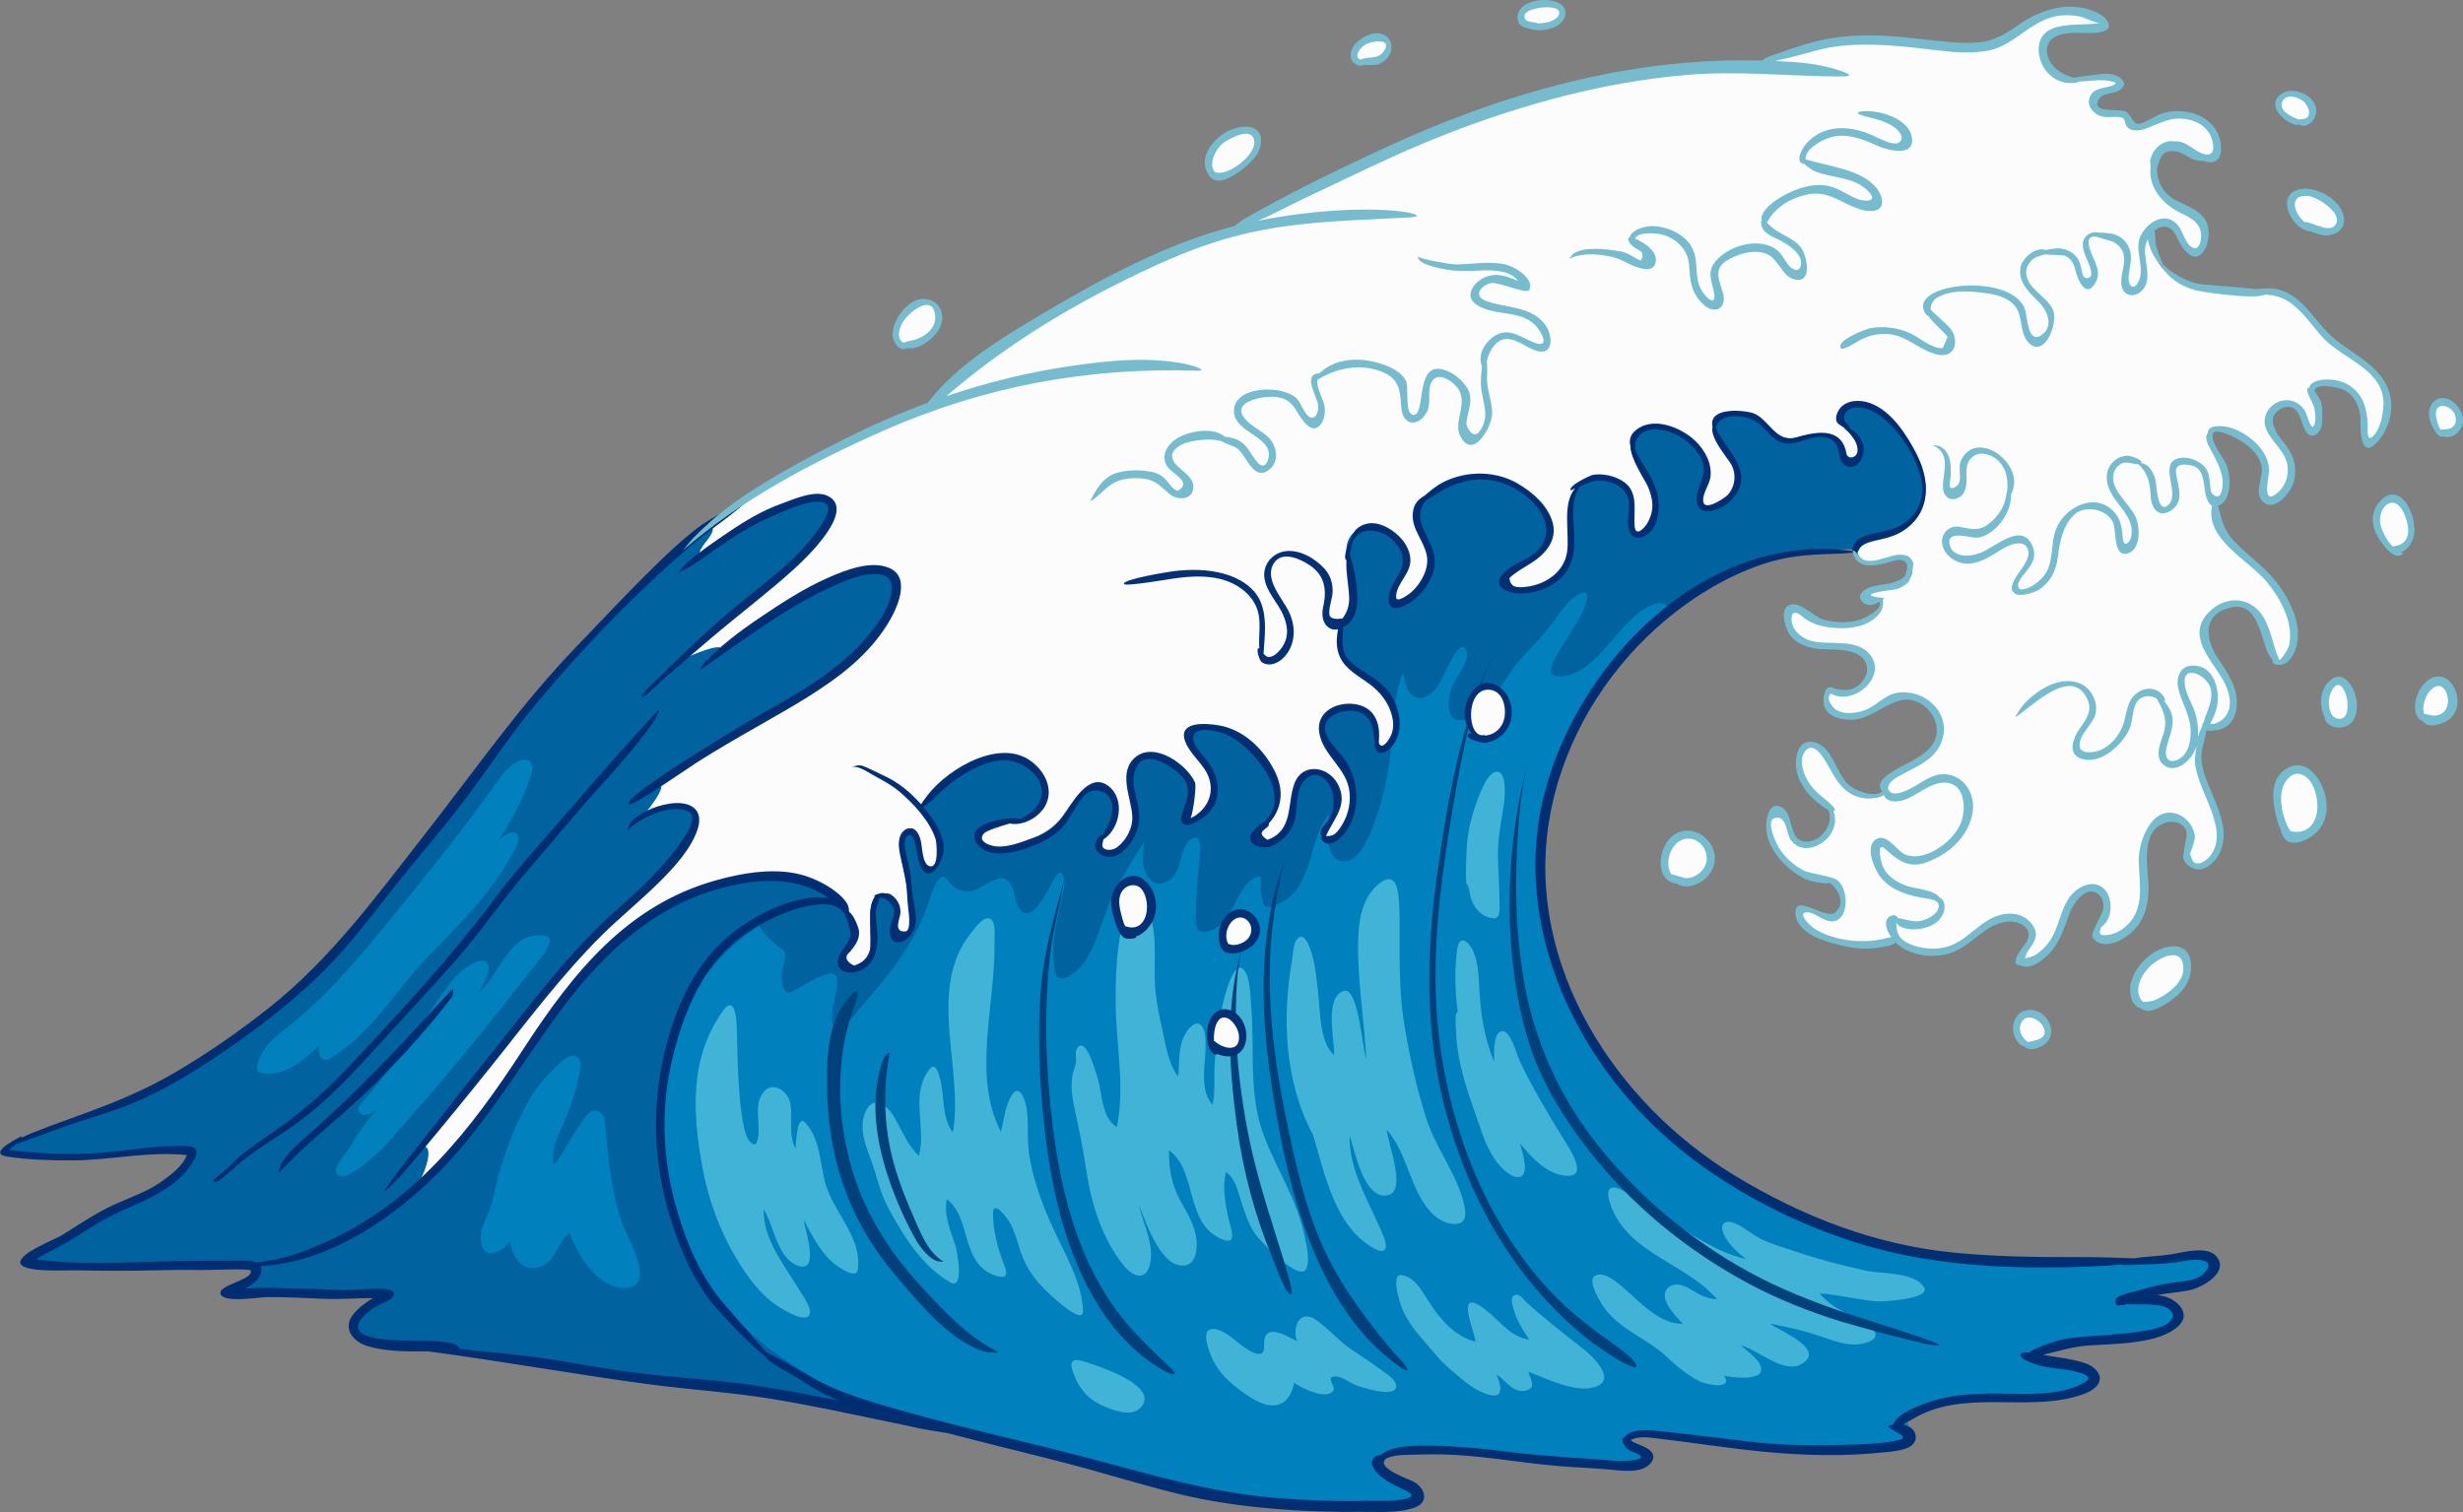 <svg id="_лой_2" xmlns="http://www.w3.org/2000/svg" width="1080" height="663.12" viewBox="0 0 1080 663.12"><rect x="0" y="0" width="1080" height="663.12" fill="#808080" stroke="none"/><g id="Wave03_256325736"><g id="Wave03_256325736-2"><g><path d="M523.63 653.29c-17.09-2.59-33.56-7.59-50.1-12.47-15.84-4.67-32.12-7.36-47.75-12.7-15.91-5.44-32.12-8.59-48.63-11.37-17-2.87-34.16-3.41-51.18-6.04-17.18-2.66-34.57-3.66-51.74-6.29-33.45-5.11-59.7-12.98-75.32-14.22-8.73-.69-17.44.91-26.17.57-5.6-.22-16.03-.93-17.68-7.79-1.42-5.92 4.41-8.2 8.01-11.2 6.87-5.72-8.65-3.7-11.49-3.73-6.15-.05-12.3-.16-18.46-.26-2.37-.04-34.65-.2-34.68-.81 1.68-.9 16.05-9.49 12-11.28-2.32-1.02-5.59-.35-8.01-.33-4.2.04-8.4-.07-12.61-.18-20.3-.54-55.14.93-70.52.05-2.32-.13-6.35.13-8.34-1.37-.89-.67 13.63-8.56 15.21-9.46 7.1-4.02 13.76-8.74 20.96-12.62 11.7-6.29 25.63-9.5 34.16-20.46 4.65-5.97-.41-7.17-5.85-7.15-8.02.05-15.94 1.21-23.9 2.06-16.48 1.74-33.24 1.49-49.63-1.03 3.63-5.97 12.59-7.08 31.7-13.86 16.05-5.7 31.49-12.01 46.21-20.64 28.99-16.99 54.93-38.62 76.55-64.32 22.84-27.15 43.75-55.97 65.33-84.12 20.73-27.05 45.01-52.23 69.62-75.76 24.06-23 54.32-40.39 84.18-54.66 12.84-6.13 28.01-9.75 37.89-20.32 11.18-12.02 25.37-20.86 39.29-29.34 26.05-15.87 51.8-28.2 69.16-34.86 7.37-2.83 16.85-4.01 23.45-8.26 27.61-17.81 58.07-32.06 88.68-43.98 32.37-12.61 66.13-21.92 100.75-25.41 7.61-.77 15.19-1.36 22.83-1.02 7.85.35 13.93-.23 21.18-3.27 15.34-6.43 31.77-8.95 48.3-7.45 15.23 1.38 34.11 6.67 48.77.26 13.09-5.73 22.58-16.83 38.37-12.73 1.2.31 11.5 5.15 8.55 5.86-5.55 1.35-10.77.87-16.39 1.48-14.81 1.61-12.02 16.46-1.07 21.72 5.85 2.81 11.98-.64 18.01-.51 1.17.03 6.6.7 6.35 2.62-.19 1.49-3.6 2.26-4.69 2.61-2.92.93-8.25 1.43-7.04 5.84 1.93 7 8.24 3.47 12.93 5.38 2.69 1.1 3.62 4.54 6.78 4.91 2.76.33 5.4-1.58 7.85-2.55 5.56-2.22 12.25-3.45 17.96-1.02 5.12 2.18 9.31 8.02 8.88 13.74-.51 6.71-9.72 3.75-13.38 1.51-13.46-8.23-19.37 9.79-10.16 18.52 4.04 3.84 9.4 5.49 13.8 8.75 4.15 3.07 6.56 12.68.82 15.63-4.93 2.54-7.21-7.39-9.26-10.03-3.64-4.7-11.16-2.92-11.12 3.3.09 13.95 12.22 22.01 24.81 23.72 24.93 3.4 32.19-2.27 43.06 10.21 7.16 8.21 15.43 14.16 23.68 21.19 7.34 6.26 14.25 14.5 11.44 24.79-.45 1.67-4.94 13.07-7.61 10.11-3.21-3.57-1-11.25-2.72-15.65-1.97-5.04-6.41-8.39-11.62-9.57-3.62-.82-10.83-1.67-9.94 4.01.6 3.79 2.76 7.36 2.36 11.3-.4 3.97-2.43 8.9-4.93 2.74-1.9-4.66-3.63-11-10.14-9.26-8.45 2.25-7.13 9.99-3.14 15.71 3.13 4.48 6.02 8.98 6.17 14.65.12 4.5-3.56 13.09-9.43 12.14-4.93-.8-1.47-11.37-1.67-14.28-.49-6.92-6.94-12.23-12.69-15.18-2.28-1.17-10.66-4.89-11.85-.46-.97 3.66 2.09 8.52 3.61 11.65 1.45 3 3.55 6.26 3.36 9.7-.13 2.36-.28 4.91-1.36 7.06-1.08 2.16-3.57 1.93-3.47 4.69.45 12.13 11.53 19.66 19.61 26.92 8.99 8.07 19.85 23.8 13.59 36.26-5.23 10.43-9.3-4.01-10.76-8.76-3.25-10.58-14.5-16.77-23.55-7.93-10.69 10.45 4.34 21.82 7.73 31.8 1.34 3.94 2.05 8.72.36 12.67-2.45 5.74-7.53 3.14-11.42 6.1-3.59 2.74-3.36 9.08-3.09 13.08.47 6.99 3.53 13.1 6.25 19.43 2.5 5.81 4.99 12.7 2.9 19.01-1.26 3.8-10.46 13.79-12.85 5.56-1.22-4.17 1.13-9.02.04-13.37-1.34-5.35-8.33-5.78-12.56-3.74-9.53 4.6-7.31 18.86-7 27.3.39 10.94-3.86 23.48-16.25 25.32-6.48.96-4.45-4.66-2.44-8.18 2.11-3.69 4.62-9.98.17-13.19-3.12-2.24-7.63-.52-10.4 1.45-5.04 3.58-6.75 10-8.87 15.49-2.03 5.26-5.27 11.14-10.85 13.28-1.38.53-3.61 1.24-5.02.4-2.23-1.32 1.83-5.06 2.52-6.01 3.2-4.46 2.46-10.15-2.95-12.31-6.02-2.4-12.47.53-17.39 3.97-4.62 3.22-8.88 7.22-14.29 9.1-6.89 2.39-14.77 1.07-20.78-2.85-4.14-2.69-10.02.67-14.74.83-7.37.25-14.96-1.35-21.54-4.7-3.5-1.79-6.32-4.62-8.07-8.19-3.07-6.24 8.56.47 10.01 1.01 9.86 3.71 10.85-9.71 6.65-15.27-2.65-3.51-5.69-1.02-9.33-1.52-5.99-.82-11.21-5.38-14.86-9.91-2.71-3.37-5.22-7.34-5.23-11.79.0-1.49.25-9.85 3.42-8.49 3.51 1.51 3.86 7.36 5.01 10.42 1.88 5 6.9 6.22 11.63 4.09 4.57-2.07 9.03-8.01 7.46-13.26-1.26-4.22-6.51-6.72-9.29-9.89-3.53-4.02-8.5-11.27-5.27-16.8 2.16-3.71 7.15-2.58 9.66.07 6.56 6.91 8.43 18.08 19.46 19.63 9.18 1.3 7.32-2.74 8.03-5.37 1.37-5.16 10.73-7.81 14.84-10.26 8.08-4.82 12.01-14.12 6.42-22.56-6.36-9.6-16.81-6.46-24.98-1.44-4.58 2.82-9.45 4.7-14.87 3.45-5.22-1.2-8.03-5.32-5.58-10.44 9.12 5.38 24.2-5.83 16.05-15.44-6.17-7.27-18.46-3.06-26.44-6-4.85-1.79-7.75-6.24-8-11.34-.39-7.93 9.66.61 12.07 1.99 5.07 2.9 13.1 3 18.65 1.66 4.13-1 12.93-4.59 11.19-10.35-.71-2.36-9.31 1.6-8.76-1.94.51-3.28 13.06-4.13 16.15-5.76 3.75-1.97 7.56-5.78 4.1-9.9-5.57-6.65-14.61 3.62-20.71-.28-1.75-1.12-1.66-3.76-3.39-4.66-2.49-1.3-8.79.16-11.62.27-4.73.18-9.45.42-14.14 1.12-15.67 2.33-30.5 8.77-43.76 17.33-51.53 33.29-79.57 98.31-62.43 158.1 7.84 27.34 23.49 52.46 43.44 72.6 21.29 21.48 47.06 35.51 74.38 47.83 18.47 8.33 36.58 13.03 56.81 14.83 40.22 3.59 80.66-.87 102.85-2.43 4.28-.3 17.32 1.32 10.25 8.08-8.3 7.93-22.86 4.14-32.76 9.17 4.33 1.58 22.99 3.19 17.7 12.37-2.93 5.09-12.25 5.86-17.32 6.62-9.1 1.36-18.29 1.88-27.42 2.96-5.53.66-14.5.9-18.7 5.24 5.5 3.59 10.67 1.4 16.61 2.29 3.52.53 12.12 4.54 9.42 9.42-4.04 7.31-20.55 5.27-27.23 5.28-11.36.02-22.41.57-33.63 2.53-5.56.97-12.34 1.86-17.16 5.01-3.34 2.19-1.91 4.69-1.35 7.86 2.71 15.41-40.8 8.34-47.45 7.41-9.48-1.32-18.8-2.15-28.33-2.95-16.16-1.35-32.65-4.26-48.66-.11 1.96 1.41 8.95 6.08 6.5 9.42-1.65 2.25-5.79 2.15-8.23 1.95-11.53-.9-23.11-2.81-34.63-4-22.65-2.35-46.74-8.26-69.14-1.01-11.63 3.77 2.89 10.36 7.64 13.51 1.29.85 7.48 4.19 6.29 6.5-1.64 3.19-10.62 2.27-13.56 2.3-12.13.12-24.33-.39-36.45-.84-16.03-.59-31.77-3.93-47.58-6.34z" fill="#0080bc"/><g><path d="M615.38 294.48c-.15 4.5 2.54 13.03 8.63 11.49 4.9-1.24 7.84-7.18 9.72-11.38.83-1.84 6.38-14.12 8.86-10.07 2.86 4.66-3.94 12.06-5.67 16.18-2.66 6.35-3.38 18.47 7.05 14.3 10.52-4.2 15.42-17.83 22.68-25.79 4.86-5.33 9.94-10.43 14.26-16.22 3.37-4.5 6.58-10.03 11.81-12.62 6.01-2.99 1.85 6.87.8 8.93-3.35 6.6-8.03 12.42-11.35 19.01-.92 1.82-3.54 6-1.07 7.61 2.25 1.47 6.28.4 8.56-.45 10.71-4 17.84-17.46 28.14-26.12 3.09-2.6 13.46-8.97 13.79-.86 17.62-14.22 38.92-24.92 61.72-26.84 5.63-.48 11.29-.51 16.94-.78 5.2-.25 3.32 3.64 7.42 5.22 6.05 2.33 13.81-6.17 19.06-.93 18.79-24.9 34.62-58.22 31.14-90.18-3.1-28.47-23.69-45.2-50.71-50.42-31.57-6.1-65.03.94-95.58 9.03-34.77 9.21-68.58 21.37-102.17 34.12-32.71 12.41-65.37 24.91-96.21 41.56-61.25 33.07-110.43 79.55-155.41 132.65-10.62 12.54-21.11 25.55-28.75 40.18-11.49 22.01-16.34 40.37 4.23 54.45 2.5 1.71-.32 7.83-.45 10.88-.11 2.45.11 9.19 4.27 7.6 3.1-1.19 19.1-12.77 19.86-5.95.69 6.18-2.61 12.28-2.03 18.59.93 10.22 11.97-5.37 14.2-7.91 11.09-12.64 21.14-25.46 27.18-41.3 1.5-3.93 2.64-10.47 5.98-13.4 1.99-1.74 3.17.97 4.24 2.25 2.23 2.65 6.11 4.1 9.55 3.51 4.27-.74 11.6-8.36 15.86-4.63 3.53 3.09 2.39 9.33 5.48 12.93 5.39 6.29 12.64-10.07 14.55-13.39 3.69-6.42 5.42-.83 4.54 3.87-2.03 10.85-6.07 22.06-4.04 35.95.66 4.51 3.33 4.19 6.75 2.23 10.65-6.07 12.72-22.55 18.35-34.13 4.12-8.47 8.97-16.7 14.21-24.52-.75 5.14-1.46 12.95 2.81 16.91 3.65 3.38 9.17.35 11.15-3.38 2.21-4.16 2.44-13.1 7.43-15.14 4.56-1.87 2.83 7.89 2.69 9.67-.57 7.6-1.51 15.19-1.4 22.82.03 2.08-.66 6.98 1.52 8.27 2.33 1.37 6.56-.69 8.46-2.04 6.93-4.89 9.13-21.16 18.39-21.94-.07 3.99-.14 8.05 1.13 11.88.98 2.97 4.96 1.05 6.8.23 4.87-2.18 8.28-6.22 10.53-10.97 4.39-9.2 5.02-20.29 11.55-28.43-.82 5.27-2.28 21.17 6.91 20.74 6.44-.29 10.35-10.46 12.27-15.45 12.14-31.48 5.37-48.33 13.37-67.83z" fill="#00629f"/><path d="M797.2 272.72c-3.71-1.49-15.39-11.55-12.88-.34.8 3.54 2.58 6.52 5.85 8.3 3.58 1.95 12.18-4.31 15.4-6.29-2.84-.16-5.72-.6-8.37-1.66z" fill="#00629f"/><path d="M825.52 258.26c-.98.12-10.07 1.54-8.17 3.88 2.73 3.38 6.4-2.08 8.17-3.88z" fill="#00629f"/></g><g><path d="M353.17 492.43c-3.97-4.32-4.06 9.89-4.38 11.25-3.16-6.05-1.14-13.26-2.22-19.72-.79-4.78-7.01-9.99-11.35-5.48-5.51 5.73-.94 15.57-3.31 22.28-1.01 2.86-3.64-.51-4.23-1.81-3.98-8.78-4.29-35.5-4.51-45.29-.07-3.16-.1-18.72-6.09-10.41-14.57 20.16-13.54 43.91-9.16 68.29 2.85 15.83 8.74 31.12 17.59 44.61 3.59 5.47 7.77 10.68 12.89 14.8 2.03 1.63 15.18 10.55 16.69 5.26.81-2.85-3.7-8.9-5.1-11.25-6.35-10.61-15.41-21.41-15.13-34.58 4.57 7.04 5.62 20.34 14.01 24.29 11.43 5.39 3.87-16.1 3.56-19.63 3.87 7.08 7.57 14.83 14.17 19.82 1.4 1.06 8.85 6.25 9.49 2.06 2.15-14.49-10.8-24.95-14.34-38.58-2.26-8.72-2.14-18.88-8.58-25.9z" fill="#40b3d7"/><path d="M474.91 574.89c-.84-18.2-13.6-31.09-21.2-57.57-1.52-5.28-2.64-10.69-2.9-16.19-.25-5.31.16-10.68-.83-15.93-.75-3.93-3.35-10.38-6.75-4.17-2.6 4.74-3.02 10.21-4.34 15.37-12.76-24.91-2.44-55.09-2.81-82.43-.04-2.52.74-9.24-1.63-10.87-2.83-1.94-7.06 4.08-8.53 5.89-19.91 24.57-3.2 59.48-8.1 87.6-3.55-4.49-3.88-10.75-4.4-16.21-.13-1.41-1.79-16.69-5.82-11.51-8.77 11.29-1.26 25.45-4.68 38.03-5.1-4.73-7.51-11.42-10.99-17.27-3.17-5.32-9.45-9.64-12.62-1.58-2.54 6.45-.21 13.17 2.13 19.29 2.86 7.5 4.12 15.07 7.97 22.27 6.59 12.34 14.86 25.7 27.33 32.83 6.2 3.57 2.95-13.82 2.33-15.78-2.1-6.66-5.34-13.52-3.9-20.67 9.38 6.87 6.87 22.15 15.53 30.1 2.2 2.02 4.92 3.36 7.87 3.86 4.73.8 1.81-5 1.15-6.78-2.39-6.43-4.27-13.9-4.31-20.78-.03-6.74 6.48 2.03 7.66 4.31 5.27 10.15 2.89 17.68 17.35 31.05 1.35 1.24 14.8 13.79 14.48 7.14z" fill="#40b3d7"/><path d="M517.31 526.05c-3.57-6.57-4.9-14.06-4.68-21.48 12.61 8.83 6.61 32.51 23.61 39.09 5.37 2.08 4.19-2.64 3.32-5.91-1.83-6.86-3.9-16.68-1.97-23.65 3.7 2.24 4.89 7.28 6.12 11.1 1.76 5.46 3.31 11.02 6.56 15.83 2.11 3.13 19.2 21.04 22.34 15.69 2.16-3.7.04-11.9-.83-15.8-3.83-17.26-13.94-30.97-18.81-46.5-5.32-16.94-2.79-35.11-4.32-52.7-.36-4.05-.32-13.43-3.33-16.49-5.51-5.59-10.48 20.67-10.78 23.32-.64 5.63-1.41 11.27-1.88 16.92-.52 6.31.47 12.83-1.02 19.04-7.02-8.12-1.61-21.54-3.33-31.13-1.33-7.43-6.33-4.47-8.96.75-2.78 5.53-2.14 12.01-2.7 17.99-4.22-5.28-5.2-12.53-6.64-18.93-1.86-8.25-3.62-16.47-3.7-24.96-.06-6.51.35-13.05-.39-19.54-.34-2.99-3.3-18.58-8.43-16.62-2.92 1.12-3.72 7.06-4.43 9.67-3.47 12.59-3.92 25.65-3.83 38.79.13 17.7 4.19 36.18.46 53.7-5.81-3.44-6.42-12.29-7.59-18.21-.42-2.14-5.89-23.4-9.99-15.92-.71 1.29-.26 3.41-.25 4.8.03 2.44-1.28 4.5-1.66 7.02-1.47 9.6 2.37 16.06 6.04 40.88 2.2 14.86 7.05 31 16.95 42.71 3.67 4.34 9.11 6.44 10.99-.77 2.23-8.57-2.98-18.31-4.89-26.47 3.01 7.16 9.8 28.66 20.63 26.66 4.34-.8 5-6.74 4.81-10.27-.35-6.69-4.32-12.91-7.43-18.64z" fill="#40b3d7"/><path d="M575.74 497.64c5.08 16.98 9.59 40.55 26.78 49.89 5.03 2.73 6.24.06 4.41-4.6-5.68-14.52-15.66-29.32-15.08-44.71 2.15 6.14 6.18 28.14 16.6 26.02 8.85-1.81-.31-23.82-.35-28.7 8.17 9.08 9.78 22.96 16.79 32.95 2.71 3.87 6.42 7.4 11.27 8.16 7.96 1.26 6.83-5.32 5.14-11.04-3.62-12.26-11.89-22.66-15.83-34.94-4.45-13.88-7.65-28.45-9.92-42.84-4.29-27.21 1.36-60.27-5.68-62.1-3.85-1-8.6 4.91-10.16 7.7-4.35 7.79-4.32 17.56-4.14 26.22.32 15.02 2.85 29.82 3.49 44.79-1.57-3.91-3.42-32.03-9.87-29.85-8.69 2.94-3.87 21.89-4.23 28.14-6.42-5.92-6-19.07-6.94-27.13-.79-6.75-1.29-13.71-3.75-20.12-.75-1.95-2.72-6.59-5.47-3.67-1.75 1.85-1.85 6.93-2.27 9.35-4.44 25.26-3.23 53.51 9.2 76.47z" fill="#40b3d7"/><path d="M647.52 490.24c2.56 7.24 4.88 15.13 10.1 20.97 1.77 1.99 5.75 5.69 8.76 4.98 4.61-1.08.83-12.02.09-14.75 4.96 5.98 10.93 12.73 18.98 14.07 12.53 2.08 2.18-12.67-.49-17.03-6.61-10.76-13.08-21.63-18.53-33.03-1.32-2.75-3.91-13.23-7.52-13.24-4.4-.02-3.78 10.67-3.72 13.43-4.54-10.67-6.1-22.21-6.61-33.67-.21-4.88-.59-9.91-2.44-14.48-1.7-4.23-6.22-8.22-7.16-1.29-1.25 9.19-.99 18.26.19 27.38-1.52 1.36-.76 7.1-.7 8.98.43 13.02 4.76 25.49 9.05 37.66z" fill="#40b3d7"/><path d="M643.21 387.81c.9.38 1.36 5.03 1.79 6.21 2.17 5.98 5.98 8.48 9.96 8.72 3.19.18 2.54-4.82 2.55-6.64.04-6.9-.56-13.77-.66-20.66-.11-7.48 1.26-14.36 2.44-21.68.43-2.62 2.08-16.61-3.65-15.18-4.23 1.06-7.9 12.48-9.13 16.08-1.9 5.57-3 11.42-3.38 17.29-.12 1.83-.74 15.53.08 15.87z" fill="#40b3d7"/><path d="M843.61 564.41c-4.58-6.67-18.13-5.61-25.12-7.09-10.65-2.26-21.1-5.04-31.42-8.53-4.83-1.63-9.85-3.02-14.46-5.21-4.04-1.91-7.38-5.12-11.45-6.88-4.8-2.08-7.46-.06-5.15 4.86 2.04 4.32 5.8 7.6 9.44 10.54-13.33-2.85-25.85-12.3-37.38-19.24-5.82-3.5-11.32-8.58-17.55-11.27-8.01-3.46-5.17 5.18-3.24 9.46 8.6 19.15 32.59 23.54 45.56 38.71-4.25-.07-7.5-1.86-11.03-4.02-2.62-1.6-6.42-3.45-9.42-1.65-6.71 4.04 2.47 13.4 5.57 16.48-10.25.3-18.97-9.66-26.08-15.81-2.71-2.35-8.53-7.45-12.54-5.24-3.74 2.07 2.92 12.52 4.55 14.65 7.14 9.37 18.5 13 26.66 20.64 4.55 4.26 9.26 8.25 14.86 11.06 2.61 1.31 14.78 3.89 10.59-2.51 2.95.75 15.1 2.22 16.19-1.99 1.09-4.21-6.4-8.92-8.82-11.3 7.47 1.77 18.74 12.75 26.62 8.15 11.16-6.52-10.09-14.75-13.92-17.72 7.5 1.43 14.99 3.08 22.22 5.57 6.05 2.08 12.43 4.65 18.93 3.12 9.7-2.29 3.87-7.74-2.08-10.5-6.66-3.08-12.41-5.74-17.31-11.45 8.37.51 16.51 2.77 24.85 3.48 2.44.21 24.6-.89 20.93-6.32z" fill="#40b3d7"/><path d="M694.31 591.68c-8.39-6.68-16.95-13.19-24.86-20.44-1.15-1.06-3.16-4.01-5.07-3.3-2 .74-1.51 3.03-1.15 4.59 1.24 5.5 4.18 10.39 7.27 15.04-9.62-1.69-13.8-10-21.42-14.81-10.87-6.86-2.06 12.09-2.13 15.66-10.71-2.86-17.02-11.97-22.52-20.82-2.27-3.66-5.32-7.86-9.96-8.37-4.75-.54-.62 12.3.14 14.15 2 4.95 5.1 9.4 8.63 13.38 4.23 4.77 7.73 9.68 12.71 13.8 4.42 3.65 8.64 7.82 14.01 10.06 1.74.72 5.87 2.55 7.36.5 1.47-2.03-.29-6.25-1.12-8.23 3.28 1.83 5.34 5.47 8.94 6.78 1.84.67 4.93.58 6.28-1.1 1.34-1.67-.95-5.08-1.21-6.95 7.82 2.89 20.18 9.32 28.83 6.77 10.5-3.1-.7-13.53-4.71-16.72z" fill="#40b3d7"/><path d="M593.04 592.17c-5.84-3.89-10.33-9.43-16.12-13.39-7.15-4.9-10.42 3.62-8.17 9.44-5.68-3.04-15-8.43-14.47 2.09.33 6.54-6.29 2.25-9.21.19-3.47-2.46-9.48-8.59-14.19-7.53-4.25.95-.59 9.98.43 12.32 2.15 4.91 5.55 8.89 9.68 12.24 4.15 3.36 10.49 8.16 15.94 8.79 6.45.74 9.48-4.4 10.55-9.84 2.97 2.11 14.33 7.98 17.2 3.28 1.03-1.68-2.71-5.12-.4-5.9 2.83-.94 6.81 1.92 9.11 3.13 2.28 1.19 20.56 7.15 18.69.05-.72-2.75-5.74-5.66-7.9-7.27-3.6-2.69-7.39-5.11-11.13-7.59z" fill="#40b3d7"/><path d="M478.01 597.96c-4.06-1.36-9.88-3.6-7.76 3.12 2.25 7.12 6.52 12.53 13.42 15.51 4.45 1.92 12.59 5.14 16.59.63 7.29-8.21-11.81-15.77-22.25-19.27z" fill="#40b3d7"/></g><path d="M330.16 407.86c7.68-5.67 17.72-7.57 26.7-10.21 6.51-1.91 16.95-4.45 19.05-12.04 2.7-9.75-6.45-15.32-13.32-19.59-3.26-2.02-7.6-4.64-8.34-8.76-.94-5.24 2.53-12.64 4.68-17.29 13.22-28.65 45.09-43.69 71.03-63.43 1.94-1.48 2.64-1.08 1.29-3.49-18.71-33.47-20.08-71.95-10.57-108.47-4.77 4.17-8.69 9.84-13.99 13.33-6.51 4.28-14.87 6.44-21.96 9.69-15.49 7.1-30.76 14.75-45.34 23.59-39.03 23.66-48.99 35.51-76.96 64.82-37.14 38.92-39.72 45.55-66.95 80.77-20.95 27.09-41.11 55.87-66.91 78.66-19.91 17.59-42.37 33.23-66.36 44.71-11.96 5.71-24.69 10.12-37.24 14.35-7.08 2.38-18.81 3.77-23.05 10.76 16.38 2.53 33.15 2.77 49.63 1.03 7.96-.85 15.88-2.02 23.9-2.06 5.44-.03 10.51 1.17 5.85 7.15-8.54 10.95-22.46 14.17-34.16 20.46-7.19 3.87-13.86 8.6-20.96 12.62-1.58.9-16.1 8.79-15.21 9.46 1.99 1.5 6.02 1.24 8.34 1.37 9.59.55 36.48.12 44.99-.06 22.12-.48 27.11.29 38.14.18 2.41-.02 5.69-.69 8.01.33 4.06 1.78-10.32 10.37-12 11.28.03.73 39.91.89 43.17.94 6.53.1 12.93-.59 19.4-.62 6.63-.03 2.43 4.41-.57 6.34-4.29 2.77-8.04 8.1-3.47 12.65 5.12 5.11 15.09 4.34 21.7 4.36 8.96.04 17.83 1.05 26.72 2.04 17.36 1.93 34.13 5.92 51.32 8.88 11.68 2.01 23.48 2.05 35.24 3.29 35.26 3.72 44.43 6.86 58.28 9.09 5.87.95 11.75 1.87 17.62 2.86 3.53.6 7.77.81 11.1 2.24-12.85-10.09-27.89-17.25-40.95-27.08-59.87-45.08-69.37-141.24-7.84-184.12z" fill="#00629f"/><path d="M181.85 521.4c2.34-2.01 9.3-17.64 4.2-18.64 42.11-53.58 60.53-78.65 79.72-97.31 12.89-12.53 30.43-24.36 38.18-41.17 7.13-15.46-13.96-10.75-21.32-7.27 1.19-1.47 10.72-12.83 6.08-13.36 36.79-28.28 77.89-39.65 99.04-71.33 3.59-5.38 9-15.51 2.19-20.72-5.46-4.18-14.27-.72-19.85 1.47-19.5 7.67-36.52 20.05-53.59 31.95.07-3.84-14.17 3.02-16.03 3.38 31.92-30.63 50.27-38.94 61.73-58.27 1.81-3.04 5.01-9.2.07-11.11-5.39-2.07-11.8 1-16.82 2.84-14.21 5.2-26.43 13.24-38.8 21.82-.17-3.89 4.88-7.22 5.84-10.92.29-1.11-.7-1.77.08-2.57 2.59-2.62 16.13-12.95 33.22-22.63 15.04-8.52 30.51-16.44 46.39-23.26 6.25-2.69 14.89-4.15 19.04-9.83 4.66-6.37 10.95-11.5 17.23-16.22 27.02-20.32 58.24-36.73 89.53-49.36 7.76-3.14 15.69-5.9 23.79-8.04.84-.22 2.48-2.01 3.17-2.41 19.9-11.58 44.26-23.57 65.57-32.99 48.81-21.58 99.79-37.1 153.61-37.28 3.38.0 7.43.84 10.65-.43 12.73-5.05 24.84-9.57 38.75-10.29 22.02-1.13 44.4 6.25 60.63 1.27 6.24-1.92 11.05-6.09 16.7-9.13 5.3-2.85 11.24-5.04 17.32-5.09 3.4-.03 14.86 1.9 15.23 6.67-.24-.23-4.34 1.13-4.86 1.24-2.79.61-5.76.23-8.6.26-5.02.04-12.36 1.15-14 6.86-1.77 6.15 3.34 12.25 8.54 14.73 6.8 3.23 13.77-1.1 20.74.06 6.45 1.07 4.14 4.17-.95 5.25-4.54.96-9.47 6.91-3.39 9.84 3.3 1.6 7.18-.64 10.21.94 2.34 1.22 2.98 4.29 5.66 5.06 5.38 1.55 10.19-4.38 15.34-4.88 5.81-.57 13.03.81 16.88 5.59 2.18 2.72 4.17 8.07 2.96 11.51-1.96 5.55-10.73-.33-13.65-1.69-6.04-2.81-13.04-.62-14.12 6.55-.92 6.14 2.37 12.59 7.36 16.07 4.4 3.08 10.94 3.97 13.85 8.9 1.97 3.33 1.58 9.14-.99 12.13-3.67 4.27-7.48-4.38-8.66-6.75-2.06-4.11-5.84-7.44-10.53-4.43-4.36 2.8-1.88 9.55-.43 13.28 5.69 14.66 23.86 16.52 37.53 16.63 6.29.05 13.23-1.18 19.15 1.49 9.55 4.31 15 15.95 24.39 22.75 5.03 3.64 10.51 6.79 14.85 11.29 4.09 4.24 6.42 9.51 5.91 15.46-.23 2.63-3.81 16.64-8.4 14.95-2.34-.86-1.4-7-1.35-8.88.16-6.2-2.87-12.51-8.17-15.86-2.96-1.88-13.83-4.72-15.33.51-.59 2.03 1.37 4.37 2.19 6.07.88 1.81.85 3.48.71 5.44-.07.97-.62 8.76-2.77 7.7-3.67-1.82-3.1-9.15-6.79-11.7-4.36-3.01-10.64.74-11.52 5.49-1.24 6.7 5.53 11.67 8.05 17.21 2.39 5.27 1.48 12.65-2.87 16.7-3.88 3.62-8.18 3.32-7.89-2.42.21-4.13 1.87-7.96.47-12.07-2.33-6.84-9.56-11.54-16.05-13.84-4.58-1.63-9.34-1.18-7.88 4.79 1.52 6.22 6.67 10.62 6.71 17.4.06 9.01-6.09 7.72-4.62 13.77 1.73 7.13 5.65 12.85 11.15 17.61 10.87 9.38 25.67 22.64 23.3 38.82-.51 3.53-4.97 12.88-7.96 6.45-2.9-6.23-4.14-14.26-9.13-19.27-4.91-4.93-11.67-4.67-17.05-.62-6.47 4.87-6.51 12.04-2.69 18.66 3.5 6.07 8.55 11.17 9.91 18.3.62 3.28.54 7.14-1.18 10.11-2 3.45-4.95 3.31-8.43 3.49-5.59.3-5.6 8-5.66 12.27-.12 7.62 3.06 14.06 5.96 20.93 2.65 6.27 5.78 14.36 2.77 21.03-1.3 2.85-3.94 6.28-7.16 7.02-2.63.6-6.79-1.16-5.8-4.48 1.67-5.61 3.29-13.01-3.64-15.69-5.15-1.99-11.12.81-13.69 5.5-4.96 9.09-.59 20.2-1.72 29.9-.8 6.74-4.8 12.41-10.66 15.79-3.34 1.93-13.18 3.24-9.18-3.35 2.87-4.71 6.33-12.17.66-16.45-5.71-4.32-12.14 2.92-14.37 7.65-2.79 5.94-3.75 12.27-8.1 17.44-1.03 1.22-11.36 10.48-12.85 5.42-.75-2.52 2.82-4.63 4.01-6.36 1.84-2.66 2.47-6.55.41-9.27-3.6-4.77-11.65-3.55-16.27-1.28-6.18 3.03-10.67 8.74-17.02 11.44-6.66 2.84-15.63 2.49-21.84-1.37-2.59-1.61-3.05-3.03-6.26-2.14-2.47.69-4.63 1.69-7.22 1.94-7.56.73-15.33-1.16-22.37-3.85-4.06-1.55-10.6-4.92-10.05-10.27.36-3.51 7.84 1.31 9.17 1.97 4.62 2.31 9.09-.34 10.07-5.23.56-2.79.06-5.8-1.62-8.14-2.73-3.8-5.12-3.39-9.22-3.2-6.44.3-13.58-6.82-17.09-11.54-3.17-4.25-6.97-13.74-2.17-18.33 3.02-2.9 5.41 6.62 5.93 8.19 2.1 6.4 7.67 9.2 13.8 5.48 4.33-2.64 8.83-9.98 5.11-14.79-1.73-2.24-4.47-3.66-6.47-5.64-2.95-2.91-5.51-6.47-7.05-10.34-2.89-7.29 3.7-15.54 9.94-8.2 5.16 6.07 6.29 14.61 14.32 18.03 3.2 1.37 7.39 2.24 10.8 1.16 3.79-1.2.68-5.35 3.8-7.96 6.23-5.21 15.46-6.52 20.23-13.65 7.37-11.02-4.38-29.28-21.62-19.77-5.74 3.17-11.02 6.54-17.85 5.58-5.73-.81-9.49-4.8-6.72-10.57 7.4 4.39 21.52-3.26 17.83-12.65-3.85-9.79-19.99-5.81-27.82-8.47-4.4-1.49-7.29-4.99-7.93-9.58-1.07-7.68 3.7-4.87 7.98-2.24 5.91 3.63 13.08 4.9 19.95 4.08 5.03-.6 13.71-3.81 13.34-10.11-.24-4.11-5.78.7-8.09-1.22-3.54-2.95 8.4-4.56 9.66-4.79 3.65-.66 9.55-1.88 10.96-5.92 1.53-4.38-1.82-8.49-6.19-8.01-4.04.44-7.84 2.48-11.95 2.41-6.54-.1-7.78-7.95-1.26-9.88 6.77-2.03 14.11-2.43 19.55-7.46 4.38-4.05 6.28-9.95 6.01-15.82-.52-11.15-8.49-23.53-16.7-30.72-4.11-3.6-9.33-6.27-14.93-5.45-5.94.87-7.63 8.55-2.69 11.9 3.51 2.38 9.11 12 2.06 14.24-2.87.91-4.17-6.79-4.78-8.46-1.9-5.18-8.6-5.25-13.04-4.31-6.7 1.41-11.32 3.51-16.97-1.61-4.86-4.4-9.6-8.26-16.54-8.2-6.45.06-11.7 4.17-8.45 10.78 2.68 5.45 7.83 9.52 9.22 15.65 1.53 6.73-4.22 13.95-10.83 15.12-5.28.95-5.03-3.24-3.82-7 1.85-5.73 2.6-10.97-.5-16.49-4.66-8.29-24.27-19.42-30.48-6.74-2.71 5.52 1.6 9.95 4.26 14.5 3.26 5.66 7.16 12.99 4.48 19.63-.92 2.29-3.43 8.41-6.55 8.37-2.25-.04-2.49-4.35-2.52-5.74-.09-4.34 1.37-8.83-.96-12.87-5.88-10.26-23.21-9.16-25.9 2.79-2.38 10.55 2.47 21.75-4.18 31.4-3.06 4.44-7.97 7.07-13.2 8.04-2.81.52-12.05 2.07-12.34-2.62-.25-3.98 6.45-6.67 9.26-8.06 4.81-2.38 9.37-5.34 10.8-10.9 3.28-12.73-10.5-23.7-21.21-26.67-7-1.94-14.45-1.35-21.21 1.24-5.64 2.16-13.23 5.42-15.35 11.61-2.1 6.15 2.31 11.35 4.7 16.63 2.88 6.37.43 13.35-3.6 18.69-1.91 2.54-6.62 8.51-10.44 6.76-4.58-2.09 1.24-9.96 2.69-12.37 6.47-10.76-6.77-26.42-18.58-20.52-14.15 7.07 3.49 28.86-5.32 39.47-1.86 2.25-3.6 1.9-3.7 5.24-.09 3.06-.39 6.21.37 9.22 1.78 6.93 9.89 9.82 15.09 13.75 8.02 6.07 14.31 21.16 4.03 28.42-2.24 1.58-3.21-10.51-4.15-12.36-3.13-6.16-11.2-6.91-17.02-4.45-6.57 2.77-7.39 9.02-3.89 14.68 4.15 6.73 9.74 11.35 11.09 19.57.97 5.91-.09 11.67-3.01 16.85-1.11 1.97-2.46 4.08-4.39 5.35-1.45.95-4.61 1.16-4.4-1.37.37-4.3 4.65-7.41 5.4-11.81 1.05-6.22-.37-14.93-7.89-16.04-14.36-2.12-9.18 21.59-17.16 27.96-2.03 1.62-7.54 5.69-10.14 3.25-1.95-1.84-.58-4.57 1.22-5.82 3.28-2.27 6.02-4.1 7.53-8.02 5.16-13.36-9.59-29.78-20.7-35-4.35-2.04-11.4-3.97-15.75-.97-5.16 3.56.71 10.42 3.36 13.57 7.67 9.1 6.97 22.33-5.69 26.45-2.75.6.68-8.1 1.01-9.09 2.13-6.34-1.88-11.47-6.78-15-4.51-3.25-12.31-7.31-17.11-2.3-3.65 3.81-3.2 9.96-2.21 14.69 1.72 8.2 3.59 24.32-8.4 25.83-2.06.26-6.44-.99-5.46-3.94.7-2.09 3.18-3.55 4.29-5.49 3.26-5.7 5.69-14.83-1.53-18.76-6.52-3.55-11.59 2.35-14.68 7.42-3.74 6.15-7.27 10.95-13.71 14.47-5.37 2.94-11.69 5.12-17.89 4.73-5.25-.33-13.16-4.97-5.68-9.35 5.96-3.49 13.36-.48 19.15-4.57 4.54-3.21 7.03-8.49 5.72-14.01-3.21-13.5-19.13-14.79-29.74-9.98-6.33 2.87-11.98 7.16-17.07 11.84-3.84 3.53-10.11 5.88-5.97 11.45 3.85 5.18 8.06 10.69 6.7 17.64-.94 4.85-4.31 8.2-6.51 2.45-1.22-3.18-1.52-6.58-2.6-9.79-2.45-7.25-8.02-2.89-7.68 2.99.41 7.05 2.3 14.43 3.52 21.39 1 5.7 3.99 14.63-2.2 18.58-5.74 3.66-3.19-8.6-3.19-10.58.0-3.54-4.33-12.38-8.76-7.46-7.7 8.55 5.51 24.77-7.83 31.06-5.72 2.7-9.41-1.09-5.59-6.39 4.54-6.26 4.91-12.39.47-18.95-17.07-25.15-57.58-13.62-79-1.88-41.2 22.59-59.63 68.09-89.55 103.26-4.18 4.9-8.46 10.19-13.43 14.32-1.85 1.54-7.18 4.68-7.5 6.95z" fill="#fcfcfc"/><path d="M656.07 284.11c-15.11 30.67-21.12 65.36-25.85 98.93-4.94 35.07-5.42 70.61 3.89 105.03 10.82 39.99 31.45 75.24 63.83 100.58 1.75 1.37 18.83 13.31 19.54 10.54.74-2.9-14.04-12.5-16.34-14.26-6.63-5.07-13.17-10.21-19.03-16.19-34.3-34.94-51.5-86.91-52.6-135.17-.6-26.4 3.12-52.72 7.43-78.7 3.89-23.49 8.88-49.8 19.14-70.76z" fill="#00407a" opacity=".98"/><path d="M669.53 336.04c-13.66 52.99-7.18 105.75 5.88 134.3 6.33 13.85 15.04 26.64 24.67 38.39 18.17 22.16 41.21 40.48 66.39 54.06 12.91 6.96 26.6 12.36 40.58 16.72 3.75 1.17 42.66 12.23 43.17 10.37.33-1.22-37.05-12.71-40.66-13.95-14.66-5.02-29.15-10.64-42.74-18.12-25.63-14.09-48.87-33.47-66.94-56.5-17.12-21.81-28.06-47.25-32.25-74.64-2.4-15.7-3.21-31.64-2.67-47.52.48-13.94 1.41-30.2 4.58-43.11z" fill="#00407a" opacity=".98"/><path d="M564.29 374.81c-12.42 31.54-11.85 66.18-6.97 99.21 6 40.53 16.53 87.68 45.82 116.66 1.35 1.34 13.48 11.85 13.87 10.12.38-1.7-5.47-7.03-6.6-8.39-30.67-36.86-37.07-55.89-46.81-103.61-5.89-28.9-9.17-58.88-4.93-87.85 1.19-8.16 2.96-19.46 5.62-26.13z" fill="#00407a" opacity=".98"/><path d="M545.22 413.83c-8.13 25.53-6.43 53.03-2.94 79.2 2.76 20.77 8.14 40.51 15.39 57.92.94 2.28 5.83 16.56 8.28 16.61 2.09.04-4.46-18.99-9.93-36.81-4.05-13.19-7.62-26.48-9.94-40.1-2.28-13.39-3.9-26.92-4.1-40.51-.17-11.37.02-26.16 3.24-36.31z" fill="#00407a" opacity=".98"/><path d="M466.54 385.86c-4.42 16.82-9.22 32.92-10.31 50.39-1.12 17.78-.55 35.71 1.24 53.43 2.73 27.04 8.1 54.74 21.62 78.65 7.75 13.7 18.25 25.78 32.22 33.29 2.3 1.24 5.86 2.04 2.41-1.26-5.8-5.54-11.65-11.04-17.06-16.97-22.45-24.58-31.18-57.85-35.13-90.18-2.23-18.3-3.3-37.07-2.5-55.5.82-19.03 2.42-27.23 5.62-41.1.71-3.05 1.39-8.92 1.88-10.76z" fill="#00407a" opacity=".98"/><path d="M437.57 592.89c-13.68-6.85-24.5-18.7-34.7-29.84-10.87-11.87-20.03-25.69-26-40.68-8.43-21.16-11.33-48.09-5.22-71.73.97-3.76 2.15-7.45 3.52-11.08 1.56-4.15 1.37-6.84-2.55-2.57-8.96 9.77-10.04 24.08-10.01 36.69.09 34.31 9.33 61.64 31.74 87.67 9.56 11.12 23.51 28.02 38.29 31.61.54.13 6.15.55 4.94-.08z" fill="#00407a" opacity=".98"/><path d="M413.26 553c-5.92-3.69-8.78-10.51-11.5-16.61-3.88-8.73-7.56-17.71-10.05-26.94-4.14-15.34-4.6-31.5-1.75-46.63.56-3.03-2.4 1.06-2.52 1.37-6.27 16.88-3.49 35.52 2.07 52.18 2.95 8.84 6.72 17.53 11.17 25.72 2.24 4.11 5.39 8.69 9.59 10.79.36.18 4.29.94 2.98.11z" fill="#00407a" opacity=".98"/><g><path d="M186.57 420.73c13.98-14.67 28.95-28.6 38.28-46.66 1.1-2.14 4.14-6.26 1.69-8.49-2.06-1.88-5.99 1.26-7.61 2.52 5.76-9.18 11.05-18.5 14.18-28.94 1.42-4.73-1.29-7.28-5.92-5.29-3.81 1.64-6.56 5.23-8.89 8.51-13.79 19.42-28.71 38.17-43.77 56.63-14.79 18.13-30.14 37.25-48.71 51.59-3.53 2.73-7.08 5.62-9.72 9.26-1.22 1.68-6.09 10.05-1.53 10.74 10.32 1.58 18.51-5.26 25.3-12.09-.29 1.91-.3 5.29 1.91 6.14 2.23.85 5.14-1.85 6.82-3 15.49-10.63 25.09-27.39 37.96-40.89z" fill="#0080bc"/><path d="M239.01 410.42c-16.03-2.34-19.44 16.55-28.85 24.78 1.06-2.9 5.64-9.44 3.7-12.55-2-3.2-7.6.26-9.65 1.75-6.68 4.84-10.73 12.41-15.39 19.01-9.75 13.82-19.75 28.36-30.99 41.19-1.02 1.17-.87 3 .4 3.92 1.97 1.43 5.21-.64 6.88-1.69-4.83 5.29-8.63 11.07-12.32 17.19-1.41 2.34-5.34 6.45-5.53 9.14-.24 3.21 3.4 3.14 5.39 2.11 12.02-6.21 21.33-18.79 30.23-28.78 15.07-16.92 35.57-42.35 48.92-59.75 1.46-1.9 14.04-15.31 7.2-16.31z" fill="#0080bc"/></g></g><path d="M272.71 536.17c-4.93-14.47-6.19-29.82-7.5-44.95-.18-2.02-1.87-3.83-3.87-4.14-3.23-.5-5.41 3.88-6.97 6.03-4.12 5.71-7.12 12.27-11.47 17.79-1.89-6.07 2.22-13.43 4.56-19 3.02-7.19 5.54-14.77 6.85-22.47.39-2.34.6-5.44-2.26-6.37-2.78-.9-6.44 3.12-8.28 4.76-5.18 4.62-9.38 10.24-12.73 16.3-6.94 12.53-12.16 27.98-14.98 42.02-1.29 6.42-7.17 13.51-4.72 20.5 2.24 6.4 10.34 1.19 12.41-2.42.56 6.16 4.26 12.99 11.55 11.75 8.4-1.43 8.52-10.8 14.43-15.19 3.48 9.63 11.95 23.6 23.59 24.11 15.7.68 1.33-22.99-.62-28.72z" fill="#0080bc"/><path d="M396.32 151.98c-8.39.12.41-21.6 10.36-19.98 5.69.93 5.89 7.93 3.86 12.01-2.52 5.06-8.76 7.89-14.22 7.97z" fill="#fcfcfc"/><path d="M535.06 77.76c-5.29.08-6.15-5.8-4.87-9.8 1.98-6.19 8.99-10.71 15.26-11.2 5.69-.46 7.98 4.66 5.43 9.33-2.85 5.21-9.56 11.57-15.82 11.67z" fill="#fcfcfc"/><path d="M598.97 27.94c-10.89.14-2.13-12.09 4.97-12.2 4.14-.01 6.79 3.66 4.68 7.41-1.88 3.36-6.01 4.72-9.65 4.79z" fill="#fcfcfc"/><path d="M674.05 12.1c-3.27.05-8.71-1.63-7.27-5.96 1.32-3.95 7.15-5 10.73-5.06 3.33-.05 9.15 1.73 7.43 6.17-1.52 3.94-7.25 4.79-10.89 4.84z" fill="#fcfcfc"/><path d="M1009.91 54c-6.11.1-16.58-9.11-7.17-12.84 9.56-3.81 15.32 12.72 7.17 12.84z" fill="#fcfcfc"/><path d="M1020.12 102.06c-5.23.08-11.21-2.45-14.15-6.9-2.66-4.03-2.83-9.74 2.77-11.07 6.37-1.51 13.72 3.34 16.7 8.81 2.96 5.42-1.1 9.07-6.4 9.18.36.0.72-.02 1.08-.02z" fill="#fcfcfc"/><path d="M1072.76 190.59c-6.32.1-9.83-13.1-2.45-14.53 8.92-1.74 12.11 13.97 2.45 14.53z" fill="#fcfcfc"/><path d="M1051.61 242.63c-9.66-.74-14.79-21.99-3.53-24.33 5.71-1.19 8.62 5.92 9.54 10.35.63 3.09.11 6.06-1.41 8.83-.97 1.76-4.33 5.27-5.83 5.04.08.01 1.18-.08 1.24.11z" fill="#fcfcfc"/><path d="M650.29 324.69c-1.68.02-3.35-.55-4.56-1.74 1.9-.76-.89-4.66-1.39-5.62-1.54-2.94-.76-6.56.33-9.5 2.27-6.12 8.19-9.81 13.66-4.61 7.14 6.8 1.95 21.3-8.04 21.47z" fill="#fcfcfc"/><path d="M739.53 387.59c-14.28.23-12.26-20.92.0-21.98 14.46-1.26 14.26 21.67.0 21.98z" fill="#fcfcfc"/><path d="M540.96 416.9c-9.51.15-5.46-16.74 2.82-16.87 12.12-.21 7.62 16.6-2.82 16.87z" fill="#fcfcfc"/><path d="M539.2 462.12c-2.5.04-6.56.33-7.64-2.4-.91-2.3-1.13-5.11-.96-7.55.32-4.63 3.34-10.25 8.81-7.96 6.65 2.78 9.44 17.76-.21 17.92z" fill="#fcfcfc"/><path d="M494.78 410.55c-4.2.07-5.5-8.66-5.99-11.56-.82-4.75.43-10.52 5.1-12.96 12.06-6.3 17.91 24.25.9 24.52z" fill="#fcfcfc"/><path d="M1005.99 368.4c-6.68.11-7.75-14.26-7.96-19.03-.32-7.13 6.09-16.25 13.96-11.31 11.2 7.02 9.01 30.02-6 30.34z" fill="#fcfcfc"/><path d="M1025.85 317.88c-9.54.15-9.26-19.81-.2-19.96 8.14-.13 9.25 19.81.2 19.96z" fill="#fcfcfc"/><path d="M1066.58 316.92c-11.01.19-6.23-20.46 3.55-19.14 10.83 1.47 6.57 18.97-3.55 19.14z" fill="#fcfcfc"/><path d="M941.39 442.21c-8.72.16-5.92-12.68-3.08-16.76 3.41-4.91 10.27-11.04 16.79-9.08 6.38 1.92 5.15 10.03 2.76 14.63-2.78 5.37-10.29 11.11-16.47 11.21z" fill="#fcfcfc"/><path d="M890.67 458.96c-8.43.11-9.18-15.85-.3-14.77 9.7 1.17 11.1 14.56.3 14.77z" fill="#fcfcfc"/><g><path d="M811.32 242.6c-.48.02-.96.04-1.44.06.0.0.38.0 1.44-.06z" fill="#002c70" opacity=".98"/><path d="M301.23 246.81c-.53.48-4.24 4.54-3.67 4.29 7.29-3.26 13.47-8.54 20.08-12.93 7.2-4.79 14.79-9.36 22.83-12.58 4.93-1.98 16.2-7.52 21.42-4.87 3.69 1.88-1.42 8.98-2.72 10.9-8.83 13.1-22.07 22.65-34.17 32.48-13.28 10.78-25.54 22.7-37.73 34.68-.71.69-6.93 6.3-5.71 6.73 1.35.47 7.62-6.22 8.8-7.24 7.16-6.18 14.32-12.34 21.53-18.46 12.13-10.31 24.97-19.94 36.74-30.65 5.11-4.66 26.97-25.5 14.34-31.66-5.73-2.8-14.86 1.45-20.37 3.42-8.28 2.96-15.85 7.5-23.1 12.41-6.09 4.12-13.01 8.79-18.26 13.48z" fill="#002c70" opacity=".98"/><path d="M332.45 271.38c-8.57 5.82-16.79 12.06-23.92 19.61 1.29-1.37-2.81 3.67-.69 2.21 19.09-13.11 37.94-27.74 59.33-36.99 5.5-2.38 12.15-5.08 18.27-4.35 10.06 1.2 4.3 13.92 1.08 18.97-11.99 18.85-31.49 30.49-50.58 41.07-5.42 3-63.13 37.24-60.27 40.81 1.19 1.48 27.07-16.52 29.81-18.27 36.15-22.93 67.07-34.35 83.52-60.41 3.96-6.28 11.1-20.74.76-25.02-7.96-3.3-18.83.97-26.11 4.13-11.04 4.8-21.26 11.5-31.19 18.24z" fill="#002c70" opacity=".98"/><path d="M215.61 467.38c15.58-19.48 30.71-39.79 48.46-57.38 13.96-13.82 36.61-30.23 41.82-46.31 3.03-9.32-3.93-12.5-12.17-11.25-7.65 1.15-13.68 4.56-16.86 7.93-.54.58-2.49 4.59-1.58 3.69 5.66-5.58 17.87-11.34 25.94-8.49 5.07 1.79.53 8.97-1.17 11.6-7.57 11.72-18.39 21.96-28.82 31.1-20.3 17.8-36.53 39.61-53.33 60.63-8.4 10.51-16.85 20.99-25.04 31.68-2.18 2.84-24.74 30.78-24.02 31.51 1.62 1.64 43.08-50.12 46.76-54.72z" fill="#002c70" opacity=".98"/><path d="M165.15 459.24c11.68-12.87 23.68-25.52 35.12-38.6 11.03-12.61 20.38-26.52 31.36-39.17 10.71-12.34 21-24.98 31.97-37.1 7.95-8.79 15.58-17.41 22.41-26.98 1.17-1.65 5.38-9.06.8-4.06-12.21 13.34-24.2 26.88-35.99 40.6-11.47 13.34-23.57 26.38-34.11 40.47-19.42 25.99-41.53 49.73-63.72 73.39-10.68 11.38-22.03 21.07-34.93 29.86-6.14 4.18-12.43 8.47-17.51 13.94-.94 1.01-7.02 5.78-7.02 5.88-.09 3.03 4.45-1.3 5.39-2.05 3.05-2.43 5.84-5.16 8.93-7.55 6.75-5.23 14.18-9.5 21.15-14.45 13.63-9.68 24.96-21.85 36.15-34.17z" fill="#002c70" opacity=".98"/><path d="M122.51 514.11c18.2-19.53 32.91-27 61.24-59.3 5.26-6 9.97-11.76 14.28-17.39.57-.75 1.51-5.03-.43-2.91-13.3 14.51-26.55 29.08-40.64 42.83-22.08 21.51-25.31 22.9-29.97 28.06-1.47 1.63-2.81 3.39-3.83 5.34-.06.11-1.69 4.48-.64 3.39z" fill="#002c70" opacity=".98"/><path d="M971.82 550.99c-3.94-4.72-14.38-1.77-19.37-.97-6.24 1.01-12.61 1.07-16.47 1.83-8.75-.27-17.41-.57-26.18-.53-17.64.05-35.36-.21-52.92-1.94-34.65-3.42-66.66-15.82-96.32-33.88-52.29-31.84-91.36-91.89-81.39-154.98 4.87-30.78 20.67-59.53 42.96-81.16 21.09-20.47 44.63-31.65 61.73-34.76 10.89-1.98 22.38-1.41 28.5-2.22.12.15.27.27.43.33 1.69.78 2.24-1.92 3.14-2.82 3.82-3.81 12.24-2.24 20.02-8.06 10.69-7.98 10.21-21.17 4.74-32.07-4.38-8.73-11.09-19.52-20.75-23.01-4.17-1.51-10.02-1.48-13.06 2.26-1.3 1.6-2.41 4.34-1.33 6.31.27.49 2 1.71 3.49 2.3 1.7 2.12 3.74 4.27 4.76 6.56.6 1.36 1.07 3.6.3 4.99-1.08 1.96-4.06 2-4.46-.27-2.13-12.18-14-9.44-22.59-6.93-8.26 2.41-11.88-8.93-18.74-10.92-4.32-1.25-18.56-2.44-17.52 5.5.04.28.09.48.14.67-1.29 4.63 6.36 13.39 7.99 16.14 2.54 4.26 2.05 9.78-1.18 13.52-1.29 1.5-10.43 7.62-10.89 3.03-.36-3.64 2.71-7.16 3.17-10.73.76-5.88-2.48-11.78-6.58-15.76-6.26-6.09-19.3-11.38-26.82-4.15-1.34 1.29-2.06 3.02-1.95 4.88.04.77.16 1.22.32 1.48-.27 5.35 6.33 14.97 7.48 17.56 2.46 5.53 3.04 10.6-.02 16.03-1.39 2.48-5.31 6.54-5.69 1.44-.5-6.66 1.79-14.81-4.72-19.33-3.67-2.55-9.02-3.79-13.44-3.1-1.32.21-11.61 5.05-9.72 6.96-.1-.11.68-.51 1.86-1.03-6.01 6.52-2.39 19.85-3.62 28.01-1.31 8.76-9.5 14.22-17.82 15.17-3.68.42-6.97.64-7.44-3.82 2.84-2.67 6.29-4.51 9.56-6.58 6.09-3.86 11.45-9.8 9.45-17.54-1.96-7.57-8.92-13.63-15.45-17.39-10.88-6.26-24.73-5.41-34.7.65-.59.36-3.73 2.6-5.89 4.6-2.89 1.7-5.11 3.7-5.37 8.16-.41 6.8 4.88 11.76 6.15 18.1 1.14 5.69-2.32 11.96-6.35 15.83-.84.81-7.24 5.81-7.1 2.29.23-6.13 6.7-10.03 6.26-16.56-.41-5.96-5.06-10.97-10.08-13.71-4.61-2.52-9.87-2.9-13.85.96-1.07 1.04-6.49 12.18-4.09 13.39-.33 5.34.99 10.96 1.17 16.14.12 3.69-.76 6.41-2.88 9.36-1.67.24-5.55.73-5.8-1.84-.31-3.2 1.45-6.89 1.46-10.22.01-3.67-1.13-7.07-3.62-9.79-4.08-4.47-10.85-8.48-17.1-7.63-5.47.74-9.76 5.5-9.27 11.16.56 6.49 6.21 11.53 8.54 17.39 2.08 5.25 2.18 9.93-1.4 14.46-1.17 1.49-2.82 3.12-4.8 3.37-1.18.15-2-.62-2.66-1.5.47-7.53 1.68-15.46-1.27-22.65-2.71-6.56-9.57-10.56-16.12-12.36-7.17-1.97-14.75-2-22.08-1.1-2.18.27-22 3.44-21.78 5.57.14 1.34 20.43-2.19 22.48-2.46 7.54-1 15.62-1.43 22.88 1.25 6.08 2.24 11.68 6.93 13.45 13.37 1.4 5.11.17 10.33.6 16.08-.07-.02-.14-.08-.21-.07-1.49.15.32 5.5 1.22 6.13 6.55 4.6 18.8-6.93 12.14-21.68-2.8-6.2-11.56-14.89-6.58-21.97 3.71-5.28 11.7-1.49 15.74 1.31 6.6 4.59 7.3 10.91 5.66 18.26-1.37 6.15 1.9 10.64 6.54 9.69-.81 4.13-.96 8.43.89 12.29 2.61 5.44 8.1 8.17 12.74 11.59 4.87 3.59 8.57 8.24 10.05 14.2.82 3.28.68 6.82-1.15 9.74-.66 1.05-1.42 2.27-2.51 2.93-1.34.82-1.72-.21-2.22-.91.96-7.43-.95-15.05-9.43-16.86-7.99-1.7-18.18 2.69-16.63 12.33 1.63 10.14 12.28 15.51 13.31 26.29.54 5.6-1.02 11.08-4.26 15.65-1.15 1.62-2.39 3.2-4.52 3.37-.41.03-.99.04-1.57.06 3.44-7.82 10.19-13.89 5.03-23.09-4.34-7.74-15.49-9.12-18.87.07-3.35 9.08-.34 20.49-11.8 24.67-6.39-3.98 1.46-4.77.55-7.17 5.74-6.45 7.08-14.33 2.4-23.4-4.91-9.51-13.55-17.8-24.34-19.66-5.55-.96-18.33-1.94-14.59 7.37 2.33 5.8 8.05 9.54 10.19 15.4 2.47 6.78-.25 13.12-6.03 16.95-.26.17-1.04.55-1.86 1.01 1.16-2.94 2.61-14.04 1.89-15.66-3.51-7.88-17.57-17.88-25.9-11.26-8.11 6.44-2.12 17.82-1.61 25.81.35 5.39-2.61 11.05-7.07 14.15-1.44 1-5.34 1.53-6-.78-.16-.57.2-1.82.43-2.91 7.35-4.75 9.64-17.72 2.25-23.43-8.9-6.87-16.47 8.57-20.55 13.78-3.13 3.99-7.18 6.97-11.96 8.72-5.03 1.84-11.7 4.65-17.16 3.9-2.51-.34-7.78-2.07-5.13-5.46 1.12-1.43 7.08-3.18 11.45-4.52 5.97 1.28 13.12-2.85 15.78-8.1 3.99-7.89-1.48-16.73-8.51-20.57-14.46-7.9-37.02 6.4-44.9 18.48-.53.81-.86 1.41-1.09 1.89-5.11-5.63-9.87-9.71-16.97-12.93-2.86-1.29-5.67-2.86-8.58-3.99-1.99-.78-4.09.25-4.99.32 3.27-.27 6.61 2.11 9.32 3.63 4.24 2.38 8.34 4.44 12.04 7.68 6.25 5.46 12.75 12.4 15.4 20.43.4 1.21 1.74 13.43-2.8 11.8-3.18-1.14-2.99-8.72-3.74-11.33-.55-1.89-1.37-4.14-3.3-5.05-.66-.31-3.26-.22-3.81.76-2.07 1.23-2.57 4.51-2.46 6.65.27 4.74 1.93 9.24 2.82 13.88.89 4.65.71 9.41 1.33 14.09.2 1.57 1.35 9.56-1.38 9.71-5.44.3-2.14-5.78-2.04-8.38.12-3.31-1.8-6.54-4.71-8.09-.98-.52-7.78-.32-6.63 1.4-3.49 4.01-1.13 20.05-2.16 23.46-1.09 3.61-3.4 5.42-6.83 6.57-2.82-1.3-4.91-3.55-1.86-5.97 2.24-2.76 4.29-5.36 4.01-9.13-.08-1.05-2.13-7.07-4.16-8.21-.42-1.38-.35-.65-.29-1.52-.18-1.3-.74-2.48-1.54-3.5-3.99-5.08-11.65-9.15-17.64-11.04-12.27-3.88-26.89-1.43-38.99 1.94-38.92 10.85-62.54 40.14-84.6 74.05-23.6 36.28-48.28 67.82-87.84 85.19-14.07 6.19-21.2 7.45-28.97 8.33-.05.0-.14.02-.2.03-2.7-1.19-5.39-.67-26.43-.72-23.21-.05-47.06 2.61-70.16-.68 4.24-2.76 8.99-4.74 13.33-7.3 6.73-3.97 12.98-8.45 20.02-11.94 12.08-6 26.58-10.29 34.49-22.09 1.09-1.63 2.81-4.32 2.34-6.4-.6-2.68-7.75-1.87-9.79-1.88-19.09.0-32.72 6.5-72.23 1.71.9-.98 1.97-1.79 3.03-2.6 7.47-2.53 14.83-5.36 22.26-8 18.99-6.73 32.7-7.84 69.15-32.76 14.01-9.56 27.47-19.97 39.83-31.6 12.39-11.66 22.67-25.19 33.13-38.55 10.67-13.63 22.2-26.57 32.61-40.41 10.34-13.76 19.74-28.14 30.75-41.4 21.26-25.61 45.32-50.42 70.72-71.93 1.95-1.65 21.13-15.48 20.77-16.42-.6-1.57-16.81 8.26-18.28 9.31-14.79 10.49-36.14 33.79-55.49 53.87-24.07 24.98-43.81 53.38-65.14 80.64-21.42 27.37-41.75 55.52-69.16 77.3-13.32 10.59-27.5 20.42-42.2 28.99-24.87 14.49-51.92 21.15-66.75 28.24.34-.57.36-.9-.38-.48-2.48 1.4-14.32 7.43-5.69 8.71 9.4 1.41 18.92 1.68 28.41 1.67 16.61-.04 33.77-4.14 50.32-2.33-1.91 5.02-7.27 8.9-11.37 11.78-6.43 4.51-13.86 6.87-20.94 10.15-7.98 3.7-15.28 8.78-22.76 13.37-3 1.84-18.99 7.86-17.89 12.14 1.06 4.14 20.12 3.02 23.77 3.08 9.23.15 18.46.3 27.69.15 9.33-.15 18.62-.45 27.94-.25 1.92.04 21.22-.76 21.54.15 1.46 4.18-13.51 6.09-13.26 9.95.29 4.57 16.97 1.84 20.09 1.78 8.6-.16 17.3.46 25.9.75 6.91.24 13.94-.37 20.89-.33-3.21 2-6.3 4.2-8.63 7.14-4.91 6.2-.04 12.1 6.56 14.02 7.91 2.3 17.55 2.32 26.15 2.18 32.52 4.29 64.85 10.2 97.36 14.5 17.78 2.35 35.63 3.46 53.36 6.35 17.54 2.86 34.8 6.66 52.19 10.22 12.18 2.49 11.04 2.69 25.1 4.82 16.98 4.49 34.08 8.55 51.09 12.95 17.14 4.43 34.03 9.84 51.24 13.97 24.55 5.91 53.97 7.91 79.18 7.58 7.34-.09 16.31.71 23.3-1.91 6.42-2.41 4.47-8.55-.59-11.32-2.02-1.1-16.04-5.83-12.44-9.69.13-.14.16-.24.25-.37 3.07-1.58 7.19-1.65 10.34-1.73 6.79-.18 13.58-.33 20.37.07 15.29.9 30.48 3.7 45.76 4.92 7.07.57 14.16.83 21.23 1.45 5.27.47 14.61 2 18.51-2.8 2.65-3.26.27-5.65-2.84-7.14-1.45-.69-2.97-1.24-4.45-1.88-.39-.17-.98-.62-1.58-1.07 3.08-1.83 7.55-1.2 10.85-.82 30.61 3.5 62.85 10.31 101.59 6.07 3.92-.42 12.86-1.09 12.64-6.69-.12-3.05-2.68-4.77-5.57-5.36 1.33-.98 3.41-1.91 4.11-2.34 21.63-13.27 49.04-3.37 71.87-10.01 3.32-.96 7.74-2.38 9.63-5.55 2.34-3.95-1.96-7.69-5.35-8.88-6.47-2.26-14.61-2.91-18.85-3.8 6.71-1.63 13.12-3.69 20.3-4.13 9.43-.58 19.36-.69 28.53-3.15 5.94-1.59 17.39-6.88 10.87-14.39-2.58-2.97-6.06-4.19-9.78-4.52 4.74-.91 9.57-1.2 14.31-2.16 5.28-1.06 17.66-7.8 11.75-14.88zm-662.94 54.06c-54.21-4.4-53.21-8.35-93.7-12.03-4.63-.42-9.24-.95-13.86-1.48.74-.8-2.66-2.36-2.86-2.4-5.88-1.24-11.93-1.2-17.91-1.22-3.88-.01-27.57.44-23.04-8.1 1.88-3.55 5.74-5.92 9.14-7.77 1.56-.85 4.82-1.85 5.71-3.51 2.74-5.12-11.8-2.76-21.37-2.76-5.72.0-11.42-.56-17.14-.53-5.29.03-10.57-.39-15.87-.47-3.51-.05-7.02.2-10.53.36 3.46-1.81 6.6-4.08 7.08-7.54.14-1.01-.07-1.76-.42-2.38 27.93-1.2 54.59-18.54 74.2-37.11 23.26-22.04 38.64-49.57 57.56-75.03 18.88-25.41 42.25-47.25 73.92-54.46 15.73-3.58 30.1-3.85 43.73 5.23-3.11-.53-6.48-.42-9.2.0-11.69 1.84-23.08 7.64-32.45 14.76-17.16 13.04-26.25 34.06-30.87 54.56-5.77 25.6-4.02 50.92 4.44 75.72 3.94 11.54 8.95 22.59 16.48 32.27 1.67 2.14 16.03 17.95 22.89 23.1 2.82 3.48 7.48 5.83 11.13 7.87 6.57 3.69 12.71 8.38 19.7 11.23.79.32 1.62.59 2.42.9-19.92-3.78-37.88-7.46-59.18-9.19zm655.31-44.94c-5.66 2.85-10.24.98-25.83 5.69-2 .6-10.26 1.99-10.71 4.33-.53 2.69 1.48 2.72 2.57 2.12.4.28 1.29.06 2.28-.27 4.01.21 9.47-.37 15.35.77 2.39.46 6.15 2.61 4.51 5.58-2.18 3.95-9.09 4.88-13.04 5.51-9.74 1.54-19.53 1.78-29.32 2.73-6.79.66-13 2.82-19.17 5.8-.22.11-.61.42-1 .81-1.66-.15-3.09-.08-3.65.51-1.59 1.67 4.67 4.08 5.67 4.43 5.64 2.03 11.75 1.87 17.55 3.24 2.99.71 9.53 2.28 4.44 5.07-18.79 10.31-44.79-.71-71.02 9.6-4.12 1.62-11.05 4.43-12.62 8.71-.69.13-1.35.32-1.91.59-2.05.99 10.6 4.82 4.45 6.2-6.45 1.45-13.01 1.81-19.61 2.01-39.82 1.24-45.04-1.74-84.95-5.85-4.52-.46-12.69-1.26-15.58 2.33-.07.09-.13.23-.19.35-2.62.23.33 4.51 1.12 5.09 1.33.97 3.01 1.45 4.47 2.16 6.04 2.92-6.9 3.28-8.58 3.13-15.25-1.31-30.53-1.85-45.73-3.74-13.05-1.63-25.97-3-39.14-3-5.7.0-14.58.27-18.99 4.01-1.04.22-1.95.45-2.38.72-1.77 1.13-2.07 2.94-1.13 4.75 2.5 4.76 8.71 7.51 13.28 9.69 2.93 1.39 5.93 3.04.9 4.19-5.54 1.27-11.32.7-16.95.84-13.74.35-27.49-.21-41.19-1.38-27.48-2.36-53.18-10.05-79.7-17.06-26.36-6.97-53.03-12.77-79.31-20.06-34-9.43-36.88-12.06-55.01-22.46-2.34-1.34-4.79-2.41-7.14-3.71-.15-.09-.72-.47-1.37-.91-5.73-6.58-18.87-21.57-20.38-23.51-7.43-9.61-12.48-20.46-16.33-31.93-8.55-25.46-10.06-50.83-3.05-76.86 6.17-22.86 16.03-43.13 37.57-54.88 7.37-4.03 15.77-7.61 24.2-8.66 5.06-.63 10.51-.15 12.92 4.32.07.12.57 1.51 1.1 2.54.59 2.34 1.42 5.13 1.37 5.97-.24 4.09-3.83 6.26-5.09 9.91-2.58 7.48 5.86 8.33 10.69 5.47 5.64-3.34 6.62-10.47 6.06-16.45-1.04-11.12-.73-8.08 1.02-14.75.48-.02.93-.04 1.18.02 1.86.44 3.31 1.76 4.41 3.26 2.25 3.06-.75 7-.99 10.2-.8 10.62 10.27 5.33 11.2-1.81.48-3.74-.39-7.53-1.03-11.2-.7-4.04-.69-8.16-1.38-12.2-.87-5.11-4.86-15.25.14-16.07 2.89 2.27 2.43 9.07 4.29 13.51 3.84 9.1 9.96-1.4 10.3-6.38.45-6.76-4.11-13.74-8.93-19.24 3.62-1.97 7.98-7.55 13.67-11.61 6.53-4.66 16.26-10.02 24.59-8.63 7.08 1.18 15.55 8.09 13.41 16.07-.97 3.62-4.14 7.39-9.38 9.38-2.79-1.19-24.5 1.22-19.02 10.37 5.21 8.69 20.42 3.55 27.21.51 4.8-2.15 9.27-5.02 12.32-9.38 3.2-4.55 5.3-10.14 10.04-13.4 5.42-1.97 10.24 1.55 10.06 7.38-.18 5.45-2.37 7.98-4.2 11.68-1.36-.57-3.3 3.25-3.35 4.15-.11 1.94 1.26 3.6 2.87 4.5 4.95 2.79 9.61-1.05 12.46-4.92 3.55-4.83 4.8-10.01 3.66-15.93-1.17-6.1-3.96-12.15-.57-18.1 4.44-7.8 16.86.89 20.48 5.54 3.54 4.55 1.06 9.68-.42 14.48-.53 1.74-1.78 4.73.74 5.5.14.04.3.05.44.05 1.32 1.28 6.33-2.02 7.41-2.75 4.97-3.37 7.22-8.39 6.63-14.34-.48-4.84-2.66-8.36-5.58-12.01-1.72-2.15-6.28-6.91-4.94-10.05 1.76-4.11 11.38-1.54 14.2-.32 6.02 2.62 10.95 7.48 14.88 12.63 3.82 5 7.16 11.03 6.37 17.55-.38 3.19-1.95 5.56-4.04 7.92-.08.09-.18.23-.27.34-2.39.68-6.08 5.01-6.27 6.33-.65 4.54 6.06 5.5 9.08 4.38 3.77-1.4 7.46-4.98 9.3-8.54 3.18-6.15.59-14.76 5.21-20.25 5.6-6.66 12.27.96 12.85 6.93.33 3.37.0 7.14-1.9 10.04-1.07 1.63-3.62 3.62-3.68 5.68.0.17.18 1.13.44 2.04-.49.32-.5.89.63 1.97 2.85 2.71 7.23-.96 9.06-3.18 7.31-8.83 7.02-22.22 1.21-31.6-2.64-4.26-6.88-7.38-8.81-12.1-3.05-7.44 5.72-10.99 11.74-10.48 3.88.33 6.89 2.57 8.14 6.27.69 2.06.92 4.24 1.16 6.38.01.11.13.71.29 1.42-.64 1.13.55 4.08 1.79 4.33 3.02.62 5.95-2.66 7.17-5.01 3.35-6.44 1.74-14.48-2.04-20.35-4.54-7.05-12.09-9.38-17.96-14.86-4.97-4.61-2.63-11.7-3.06-14.71 6.63-3.55 6.81-11.13 5.92-18.61-.36-3.07-.95-6.1-1.6-9.11-.16-.77-.79-2.64-1.25-4.31.38-1.73.67-3.74.8-4.22.66-2.39 2.14-4.49 4.46-5.5 4.27-1.85 9.71.0 13.02 2.95 4.8 4.27 6.57 9.67 3.21 15.36-2.17 3.69-4.8 7.39-4.45 11.93.42 5.32 6.91 2.22 9.48.5 5.09-3.41 9.41-9.22 10.48-15.34 1.26-7.17-3.22-12.1-5.43-18.42-1.16-3.3-1.11-6.83.95-9.78.22-.31.53-.74.87-1.2 2.77-1.49 6.89-4.29 7.74-4.73 4.4-2.28 9.09-3.93 14.05-4.37 8.8-.77 17.37 3.03 23.86 8.8 5.82 5.18 9.79 13.49 4.73 20.59-4.1 5.74-11.77 6.78-16.52 11.78-5.71 6 2.59 8.75 7.54 8.77 8.01.02 17.03-3.81 21.03-11.12 3.69-6.73 2.51-14.63 2.11-21.94-.23-4.23.16-10.57 3.24-14.09 2.82-1.13 6.1-2.3 6.82-2.35 4.6-.28 9.93 1.22 12.69 5.15 3.16 4.48 1 9.3 1.29 14.27.25 4.13 2.56 6.97 6.85 5.07 7.23-3.18 7.57-14.44 5.38-20.83-1.57-4.57-4.29-8.66-6.78-12.76-.97-1.6-1.93-3.3-2.32-5.14-.09-.41.15-1.84.21-2.91.46-.79.87-1.56 1.08-1.89 3.35-5.03 11.51-3.61 16.12-1.42 5.34 2.55 11.59 7.98 12.56 14.12.91 5.74-4.34 11.33-2.72 16.72 1.67 5.53 9.85 2.25 12.8.0 4.61-3.52 7.63-8.88 6-14.73-1.28-4.59-3.97-8.07-6.65-11.87-.51-.72-3.24-4.65-3.99-7.28.2-.29.39-.64.55-.98.94-1.97 2.76-3.1 4.85-3.5 4.19-.8 9.21.1 12.72 2.5 3.68 2.52 6.24 7.23 10.52 8.76 7.24 2.57 15.3-5.78 22.53-.89 3.97 2.69 1.74 9.84 6.37 11.4 4.8 1.61 7.71-4.7 7.2-8.53-.35-2.61-1.9-4.91-3.79-6.69-.53-.5-1.52-1.04-2.53-1.56.16-.09.28-.2.35-.4.04-.12-2.23-2.51-2.43-3.12-.6-1.89.35-3.74 2.01-4.71 4.05-2.34 9.92.2 13.34 2.64 8.27 5.9 16.07 17.74 18.25 27.6 2.24 10.12-2.68 18.64-12.27 22.05-4.03 1.43-8.33 1.82-12.36 3.18-1.77.6-3.3 1.45-4.28 3.07-.12.19-1.69 3.18-.92 2.85-.36.15-.45.44-.44.75-64.27-9.07-120.77 48.97-135.24 107.76-13.76 55.9 13.42 114.47 55.58 150.94 24.06 20.82 55.09 36.86 85.58 45.81 33.45 9.82 70.98 10.77 105.6 8.9 2.03-.11 4.01-.29 5.99-.53 2.8.63 6.52.0 8.71-.02 5.51-.07 10.94-.28 16.4-1.06 3.63-.52 8.66-1.8 12.21-.36 3.93 1.6-.82 5.98-2.76 6.96z" fill="#002c70" opacity=".98"/><path d="M654.18 299.75c-7.28-2.15-12.37 8.04-11.97 14.08.18 2.68 1.4 5.64 3.05 7.89-.62-.06-1.12-.02-1.33.21-1.94 2.18 6.39 3.99 7.43 3.86 3.74-.46 7.36-2.84 9.42-5.97 4.54-6.87 1.52-17.68-6.61-20.07zm5.49 15.1c-.73 4-3.96 7.44-8.57 7.74.05-.18-.02-.27-.28-.22-7.76 1.73-8.33-20.51 2.1-19.89 6.04.36 7.65 7.51 6.75 12.37z" fill="#002c70" opacity=".98"/><path d="M537.72 401.65c-5.88 6.27-2.97 16.33.66 16.21 3.67 1.35 9.47-1.61 11.55-3.88 7.74-8.43-4.15-20.92-12.22-12.33zm9.5 10.02c-1.38 1.67-4.65 2.98-6.81 2.77-.32-.03-1.05-.28-1.84-.5-1.62-2.86-.9-6.91 1.38-9.56 4.84-5.58 11.85 1.71 7.26 7.29z" fill="#002c70" opacity=".98"/><path d="M539.33 443.02c-5.87-2.02-9.43 3.52-9.92 8.66-.27 2.83-.14 7.36 1.83 9.65 1.14 1.33 2.06 1.27 2.78.97.85.39 1.78.64 2.63.8 12.67 2.31 12.67-16.64 2.68-20.08zm-6.54 13.78c-.18-.15-.32-.2-.46-.23-.19-2.57.26-5.41.76-6.8 2.9-8.09 10.02-.57 10.21 4.85.25 7.02-6.86 5.34-10.5 2.18z" fill="#002c70" opacity=".98"/><path d="M501.18 385.58c-7.03-4.92-14.33 3.85-13.93 10.64.23 4.02 1.67 8.56 3.39 12.2.83 1.77 2.13 3.37 4.25 3.31.17.0 4.24-.11 3.13-.99 2.76-.77 5.15-3.22 6.61-5.46 3.94-6.02 2.63-15.47-3.45-19.71zm-7.79 20.61c-.57-1.05-1.01-2.32-1.45-4.07-.76-3.08-1.81-6.66-.66-9.79 1.62-4.42 7.29-5.77 9.83-1.66 3.85 6.24 1.81 18.89-7.73 15.52z" fill="#002c70" opacity=".98"/></g><g><path d="M1048.28 174.85c-2.04-13.31-15.21-18.49-24.47-26.12-9.63-7.93-14.54-21.25-27.99-22.27-.6-.05-3.92.0-6.67.32-8.17-.98-23.26-1.82-25.59-2.38-4.72-1.12-11.09-4.29-15.08-8.43-1.27-2.94-2.58-5.87-3.26-9-.24-1.11.07-4.09-.62-5.71 3.14-2.71 7.38-2.95 9.86 2.68 1.76 4 7.17 12.84 11.77 6.31 3.05-4.33 3.15-11.66-.57-15.6-5.02-5.32-13.26-5.43-17.37-11.99-1.6-2.56-2.5-5.6-2.44-8.63.51-1.63.84-3.33 1.49-4.72.3-.47.61-.95.91-1.43.99-1.12 2.5-1.78 5.09-1.57 2.91.24 5.11 1.79 7.51 3.26.91.55 3.58 1.08 4.98.98 4.12 1.33 8.18.77 8.1-5.53-.19-14.48-17.73-19.91-28.95-13.94-1.45.77-6.95 4.26-8.56 2.92-1.55-1.28-2.34-3.39-3.8-4.8-2.12-2.04-16.48 1.21-12.18-5.79 1.68-2.73 6.15-2.13 8.81-3.76 4-2.46 1.63-5.43-1.85-6.66-3.42-1.21-6.74-.44-10.22.0-6.58.85-5.5.58-7.55 1.18-4.5-1.21-8.91-3.45-11.01-7.84-2.3-4.82-.88-9.24 4.29-10.94 6.01-1.99 12.3-.14 18.35-1.35 6.61-1.33 2.53-6.44-1.15-8.26-11.99-5.91-25.12-1.88-35.37 5.35-5.19 3.66-10.08 6.68-16.54 7.4-16.56 1.83-40.42-6.15-66.09-1.61-7.42 1.31-14.52 3.61-21.59 6.19-2.5.91-5.38 1.6-7.6 3.16-.12.09-.2.21-.31.3-58.22-1.65-114.8 14.56-167.98 39.45-20.01 9.36-40.12 19.08-59.33 30.17-.09.05-3.01 1.95-3.72 2.87-29.86 7.62-58.25 22.99-84.46 38.51-17.67 10.47-37.97 22.74-50.26 39.04-12.21 4.51-24.17 9.73-35.89 15.6-18.09 9.06-43.36 22.4-58.57 35.78-2.83 2.48-5.54 5.09-8.2 7.76-1.32 1.32-4.48 5.39-4.97 5.8 25.6-22.3 56.55-38.63 87.44-52.33 45.21-20.05 90.7-28.13 137.58-26.65 6.87.22-1.83-2.43-3.78-2.83-17.08-3.52-34.7-1.61-51.77.9-18.4 2.71-36.32 7.21-53.77 13.14 23.6-20.38 49.49-36.59 77.57-50.57 39.5-19.66 60.26-24.38 99.99-26.58 8.71-.48 17.43-.82 26.13-1.34 11.89-.71-17.44-8.11-67.12 1.5 3.99-1.57 7.85-3.51 11.62-5.44 7.97-4.08 16.14-7.77 24.21-11.65 16.07-7.75 32.2-15.27 48.86-21.67 32.99-12.69 67.14-21.93 102.42-25.1 22.96-2.06 46.3.54 67.87.6 5.27.02 6.07-.57.73-2.44-9.38-3.28-19.02-3.88-28.81-4.36 2.12-.6 4.32-.99 6.17-1.42 6.94-1.63 13.62-4.04 20.73-4.96 15.03-1.93 30.05.05 44.99 1.81 7.2.85 14.55 1.37 21.72-.01 5.9-1.13 10.8-4.8 15.61-8.18 8.09-5.69 14.12-8.55 24.2-6.78 2.59.45 7.13 3.29 9.35 2.78-8.4 1.94-26.4-2.11-27.21 11.02-.42 6.74 4.48 14.27 12.13 15.31 1.51.2 3.04.16 4.54-.08.28-.04.44-.22.54-.43 5.23-.12 10.62-1.36 15.55.08 2.49.73-.65 1.79-1.61 2.03-2.9.74-6.87.95-8.45 3.96-1.56 2.96-.44 5.83 2.1 7.78 3.64 2.79 6.83 1.23 10.88 1.73 2.18.27 1.93 1.95 2.66 3.53 1.47 3.19 6.29 2.45 8.87 1.44 6.26-2.44 10.87-5.32 17.9-4.02 5.56 1.02 10.04 4.37 11.18 10.04 1.31 6.55-2.75 6.45-7.44 3.49-2.92-1.85-5.77-4.21-9.27-3.85-3.6-.6-7.07 1.26-9.07 4.36-.4.3-.68.56-.63.69.0.0.13-.02.28-.05-.54.96-.97 1.97-1.24 3.02-.08.33-.02 1.65.14 3.09-1.11 8.95 5.2 16.52 13.24 20.29 5.02 2.36 9.63 5.05 8.83 11.43-.22 1.74-1.11 4.89-3.52 3.8-3.54-1.6-4.14-6.86-6.43-9.69-5.15-6.38-13.02-2.06-16.29 4.02-3.55 6.61 2.2 14.35-1.28 20.87-1.93 3.6-4.23 1.63-4.2-1.67.02-4.53 2.07-8.57.36-13.1-1.23-3.26-3.71-5.48-7.05-6.43-.61-.18-3.87-.63-6.44-.63-3.34-.82-7.1 1.58-6.95 5.51.17 4.23 3.16 7.75 3.73 11.88.42 3.05-3.26 3.68-3.94.53-.72-3-.86-5.69-3.18-7.94-1.96-1.91-4.36-2.96-7.1-3.07-.58-.03-3.66.2-5.83.76-4.33-1.75-10.44 3.77-11.03 7.74-.96 6.42 3.71 10.76 7.85 14.8 3.91 3.82 7.08 10.76 1.39 14.74-6.02 4.21-6.21-8.07-7.16-11.05-5.25-16.3-49.36-12.16-44.4.32.57 1.43 1.31 2.26 1.9 2.32 2.33 3.34 7.56 7.61 8.51 9.24-.74 1.66-1.48 3.32-2.22 4.98-5.59-.2-9.78-4.62-14.36-6.69-5.32-2.4-11.51-3.17-17.26-2.16-1.82.32-15.44 5.43-12.93 8.83.87 1.19 7.65-3.25 8.73-3.79 3.94-1.98 8.28-2.93 12.69-2.39 8.04.99 13.57 7.53 21.33 9.01 7.73 1.47 9.18-6.76 5.05-11.7-.71-.85-5.99-5.76-8.51-8.07.03-2.19.95-4.07 2.87-5.24 5.61-3.43 13.71-2.98 19.91-2.18 5.02.64 10.75 1.63 14.16 5.76 3.81 4.62 1.87 11.51 5.81 15.87 7.04 7.82 13.35-8.33 10.97-13.98-2.57-6.11-11.28-9.13-11.81-16.22-.22-2.91 1.74-5.48 4.11-6.92.47-.28 2.51-.81 4.05-1.33 2.76.26 7.76.23 8.8.62 2.65.98 3.9 3.38 4.52 5.98.86 3.56 4.36 13.24 8.78 6.07 3.89-6.32-2.68-11.81-2.88-18.02-.06-1.79 1.09-2.48 2.73-2.49.0.0.13.0.25.0 2.6.82 7.11 1.96 7.87 2.36 3.49 1.86 5 4.76 4.71 8.67-.25 3.44-1.73 7.03-1.13 10.49.71 4.09 4.65 5.39 7.95 3.05 5.93-4.22 2.26-12.77 2.33-18.55.02-1.67.49-3.31 1.22-4.8.77 3.86 2.17 6.88 4.38 9.84.23.31.69.77 1.19 1.26 3.2 5.57 8.55 9.39 15.1 11.17 2.54.69 25.79 4.4 30.91 1.92 3.78.33 7.21 1.12 10.4 3.26 6.14 4.1 9.99 10.49 14.93 15.8 8.81 9.47 27 13.9 26.45 29.4-.15 4.23-1.55 11.65-5.33 14.31-2.11 1.49-1.56-5.06-1.58-5.78-.11-3.19-.58-6.42-1.76-9.4-2.15-5.44-6.85-9.18-12.65-10.03-3.01-.44-7.04-.46-9.72 1.22-.73.46-1.3 1.16-1.43 1.97-.35.02-.65.24-.87.8-.6 1.51 2.55 6.12 2.94 7.93.49 2.27 1.09 6.24-.25 8.32-1.09 1.69-3.07-5.34-3.4-6.02-1.46-2.93-4.18-5.03-7.48-5.37-6.31-.65-12.29 5.57-10.16 11.86 2.21 6.54 9.14 10.32 9.7 17.6.36 4.78-1.54 9.09-5.38 11.86-6.14 4.43-2.64-8.7-2.77-10.98-.44-8.12-7.93-14.76-15.02-17.64-2.67-1.09-5.94-1.66-8.83-1.24-2.22.33-3.14 1.7-2.96 2.84-.46.57-.82 1.25-.78 1.98.13 2.62 1.91 5.21 3.1 7.46 2.67 5.06 5.73 11.56 3.21 17.35-1.05 2.43-4.05.3-4.32-1.45-.52-3.36-.14-6.85-2.2-9.77-2.57-3.63-8.94-5.94-13.17-3.98-6.75 3.12 1.68 14.82-2.95 19.72-5.16 5.46-5.44-9.11-5.94-10.89-.62-2.23-1.81-4.5-3.54-6.06-.48-.44-1.61-.85-2.67-1.15 1.05-1.4-4.65-3.09-5.46-3.14-2.61-.19-5.16.89-6.96 2.75-4.99 5.16-2.31 12.02 1.4 16.98 3.65 4.88 8.14 9.63 6.51 16.16-.99 3-3.36 4.14-3.65-.18-.26-3.78-.74-7.46-3.22-10.5-8.1-9.91-22.08-3.01-26 6.96-2.45 6.24-.92 13.72-4.6 19.47-1.99 3.1-6.94 7.09-10.79 6.95-.17.0-.43-.13-.71-.29-.3-.58-.6-1.13-.58-1.43.28-4.87 9.62-8.98 6.49-17.02-4.42-11.35-16.26.01-22.78 2.64-4.5 1.81-12.57 2.5-13.76-3.97-1.12-6.11 9.46-2.44 11.99-2.61 6.32-.42 14.46-8.57 15.04-17.84.02-.24-.03-.64-.09-1.09.23-.37.5-.94.82-1.83 4.49-12.52-16.19-27.14-22.72-13.02-1.63 3.52 1.18 9.19-2.13 11.3-4.17 2.66-2.48-2.3-2.36-4.79.25-5.05-.12-10.39-4.65-12.77-.46-.24-3.83-.85-3.05-.48 8.13 3.92 4.19 11.64 4.29 18.53.05 3.43 2.75 6.12 6.22 4.73 3.75-1.51 4.22-5.26 4.12-8.81-.08-2.98-.31-6.34 1.9-8.69 3.01-3.23 7.59-2.38 10.83.0 3.08 2.27 4.67 5.6 5.1 9.35.07.63.11 1.91.2 3.21-.74 5.44-1.54 9.45-5.75 13.82-5.39 5.57-8.26 5.02-15.3 3.62-4.78-.95-8.74 3.45-7.5 8.14 1.35 5.09 6.82 8.47 11.93 7.98 5.45-.53 9.86-3.67 14.35-6.46 2.91-1.81 9.97-4.72 11.29.68.83 3.4-2.36 7.24-4.14 9.81-1.44 2.08-4.89 7.35-1.95 8.76 1.3 2.24 8.99-.13 10.81-1.36 5.39-3.65 7.64-8.58 8.37-14.82.76-6.51 2.06-12.73 6.68-17.68 4.52-4.84 14.31-3.07 17.33 2.74 1.74 3.34-.02 15.65 6.44 13.88 6.15-1.69 5.49-12.22 3.4-16.39-2.67-5.33-9.58-10.46-9.7-16.74-.05-2.63 1.33-5.06 3.65-6.31 2.06-1.12 5.48.41 7.49.3 4.09 3.93 5.02 7.96 5.32 13.94.3 5.79 3.79 10.07 9.48 5.98 5.24-3.76 2.54-10.51 1.68-15.64-.78-4.67 3.43-4.49 6.91-3.68 4.22.97 5 5.35 5.46 9.02.31 2.48.9 7.34 3.4 8.55-3.29 14.86 16.56 24.13 24.23 33.7 5.89 7.36 11.15 16.9 9.78 26.61-.26 1.83-1.59 3.88-2.6 5.36-.51.75-1.2 1.67-2.06 2.14-.2-1.32-1.15-3.12-1.35-3.74-1.47-4.76-2.55-9.72-4.88-14.15-5.3-10.08-16.85-11.14-24.68-3.05-9.98 10.33 1.49 20.78 6.56 29.95 2.51 4.55 4.3 10.84.96 15.44-1.35 1.86-3.31 2.97-5.51 3.47-.23.05-.73-.03-1.26-.16 1.1-1.97 2.04-4.03 2.65-6.19 2.21-7.88-.87-20.32-11.44-19.15-4.58.51-6.17 5.58-5.32 9.55 1.31 6.16 4.93 11.24 5.47 17.7.39 4.65-.52 11.26-5.15 13.69-4.49 2.36-6.38-.64-5.46-4.77.92-4.17 2.8-7.8 2.77-12.22-.02-2.92-1.44-5.61-3.2-7.85-.14-.18-.32-.31-.46-.48.73-.3.2-1.84-1.19-3.28-3.24-3.37-8.21-2.73-11.51.21-4 3.56-3.7 8.94-5.46 13.62-1.75 4.63-5.31 8.9-9.95 10.85-2.35.99-8.87 2.09-9.04-2.01-.21-5.32 6.25-9.31 7.11-14.56.94-5.71-2.89-11.89-8.54-13.28-8.46-2.1-17.22 3.45-23.16 9.83-.62.67-4.2 5.95-3.39 5.46 7.14-4.52 24.52-22.76 31.4-7.83 2.5 5.43-.82 9.06-3.7 13.4-2.29 3.42-5.02 10.02.21 12.39 9.03 4.08 20.57-6.99 22.62-14.69 1.16-4.35.55-11.18 6.35-12.29 1.67-.32 3.36.09 4.87.83 3.15 5.46 5.1 9.9 2.73 16.44-1.6 4.4-3.9 10.96 1.74 13.62 4.45 2.09 9.39-2.17 11.54-5.73.69-1.15 1.19-2.38 1.54-3.67-.58 3.49-.84 6.79-.76 7.43.92 7.64 4.78 14.41 7.34 21.56 2.47 6.9 4.09 14.51-1.48 20.45-1.6 1.26-3.82 3.07-6.01 1.97-.83-.42-1.54-2.48-1.99-4.05 1.23-2.46 2.22-6.42 2.15-7.25-.34-4.17-3.25-8.26-7.16-9.83-11.65-4.66-17.61 11.83-17.47 20.19.17 10.03 3 21.45-5.72 28.93-2.46 2.12-5.32 3.59-8.6 3.81-.91.06-2.71.07-2.75-1.25.0-.27.21-1.13.47-2.07 1.17-.97 2.24-2.19 2.49-2.59 1.52-2.43 2-5.46 1.67-8.27-.79-6.75-6.27-10.21-12.52-7.07-8.82 4.43-8.87 15.07-13.3 22.66-1.73 2.96-4.24 5.37-7.04 7.32-.25.17-2.76 1.1-4.64 1.49.44-1.28.9-2.62 1.42-3.35 2.14-3.02 4.75-6.24 2.64-10.18-2.58-4.84-7.55-6.7-12.83-5.97-10.57 1.47-16.38 12.57-26.61 14.68-4.89 1.01-10.24.52-14.85-1.44-5.09-2.16-6.01-4.75-6.15-9.25.57.64 1.34 1.26 1.97 1.57 4.22 2.14 11.23 1.2 15.06-1.48 5.02-3.5 4.93-9.07 2.78-10.83-.09-.07-.28-.14-.5-.21-2.7-3.82-10.89-4.02-14.69-5.37-4.78-1.7-9.44-4.71-10.96-9.82-.49-1.65-2.39-9.91 1.6-6.29 5.74 5.23 10.51 8.62 18.38 5.65 15.8-5.97 22.14-19.56 19.44-28.77-2.03-6.93-8.87-11.41-15.97-9.2-4.54 1.42-8.34 4.78-12.73 6.63-1.84.77-4.17 1.66-6.19 1.06-.51-.16-1.15-.78-1.7-1.5-.04-.37-.06-.69-.03-.89.27-1.84 1.54-3.06 3.05-4 4.86-3.03 10.16-4.94 14.72-8.53 8.62-6.8 9.21-18.83-.03-25.66-3.71-2.74-8.46-3.96-13.04-3.48-5.92.62-9.39 5.55-14.66 7.63-3.99 1.57-10.7 2.42-13.99-1.01-1.19-1.24-2.3-3.09-2.05-4.88.05-.35.44-.82.87-1.3 1.02.55 2.09 1 3.23 1.22 9.32 1.84 21.18-9.66 13.77-18.5-5.9-7.04-17.57-3.77-25.41-5.74-4.61-1.16-9.73-5.55-8.72-10.85.5-2.62 2.91-1.37 4.25-.18 2.72 2.39 6.06 3.86 9.59 4.58 6.17 1.26 13.88 1.36 19.6-1.63 2.37-1.23 5.01-3.17 6-5.75.46-1.21.82-2.99.0-3.99.76-.48 1.28-.9.96-1.01-.36-.14-6.12-.5-5.72-1.49.53-1.34 10.23-1.97 11.98-2.69 1.63-.67 3.31-1.57 4.48-2.93.48-.56.63-1.28.63-1.99 1.06-1.91 1.72-5.55 1.45-6.38-1.29-4.01-5.47-3.95-8.85-3.13-4.73 1.15-11.6 4.3-14.65.38-.1-.13-3.71-4.8-2.89-1.58 1.72 6.68 8.54 5.93 13.88 4.59 2.04-.51 6.53-2.43 8.53-1.09 2.5 1.67.92 4.76.43 6.65-3.84 3.74-9.63 3.28-14.77 4.69-3.41.94-7.23 4.1-3.28 7.16 1.35 1.04 3.04 1.02 4.58.53.16-.05 1.18-.54 2.18-1.1 1.64 3-4.95 6.26-6.86 7.18-4.99 2.39-12.62 2.14-17.84.55-4.23-1.29-10.46-8.49-15.02-6.17-3.79 1.93-1.74 8.72-.32 11.53 2.62 5.16 8.34 7.08 13.75 7.6 5.9.56 16-.74 19.82 5.05 3.3 5.01-1.37 11.85-6.67 12.74-2.29.39-4.62.0-6.89-.48-.07-.14-.21-.26-.44-.35-.7-.28-1.26-.24-1.77-.06-.32.0-.56.12-.72.34-1.84 1.99-1.83 6.64-.93 8.54 2.05 4.33 7.89 5.43 12.18 5.25 11-.48 19.69-14.19 30.91-6.39 3.99 2.78 6.58 7.69 5.88 12.6-.81 5.67-5.75 9.04-10.37 11.63-4.74 2.66-14.04 6.54-14.49 10.99-.05.46.38 1.62.97 2.76-3.83 2.74-12.09-.64-14.8-3.19-5.2-4.88-6.83-15.94-14.12-18.31-8.28-2.7-9.74 7.28-8.41 12.87.92 3.91 3.13 7.44 5.82 10.39.74.8 4.94 4.7 7.98 6.23 2.51 5.6-2.53 13.44-9.14 13.87-9.52.61-4.9-14.07-12.98-15.69-4.04-.81-5.05 5.83-5.16 8.49-.39 9.92 8.68 19.45 17.2 23.63 1.01.5 7.58 2.39 10.76 1.7 3.94 2.98 6.88 9.17 2.29 12.97-4.16 3.44-18.28-9.14-17.36.73.82 8.78 13.11 12.02 20.06 13.71 5.63 1.38 11.44 1.87 17.16.81 1.61-.3 5.49-.67 6.63-2.12 5.63 5.63 15.34 6.89 22.76 5.05 9.64-2.39 15.81-12.85 25.68-14.13 6.84-.89 13.51 3.89 7.7 10.63-1.22 1.42-6.67 8.78-1.01 8.54.94.54 2.27.71 3.61.41 3.08-.7 5.73-2.85 7.96-4.99 5.67-5.44 7-11.77 9.79-18.81 1.5-3.79 6.56-11.22 11.58-8.46 2.69 1.48 3.47 4.81 2.89 7.62-.23 1.12-4.18 8.36-3.92 8.67-.81 1.3-1.2 2.64-.18 3.86 2.98 3.54 8.37 2.41 11.85.53 9.59-5.18 12.66-14.17 12.17-24.57-.39-8.28-3.36-23.19 7.22-26.81 3.72-1.27 8.56-.2 9.48 4.08.45 2.08-1.25 6.81-1.22 9.45-1.64 3.38 4.33 8.32 8.72 6.53 6.98-2.85 9.63-11.01 8.58-17.91-1.2-7.82-5.07-14.83-7.78-22.16-1.36-3.68-2.08-7.32-1.65-11.24.11-1.01 1.6-6.33 2.13-9.41 1.8.6 3.89.11 5.66-.3 4.01-.91 6.47-4.13 7.26-8.04 1.84-9.06-3.24-16.12-7.96-23.24-5.49-8.29-6.99-18.99 5.33-22.13 12.61-3.22 13.24 13.68 17.11 20.75.26.48.88 1.53 1.61 2.42-.83 2.15 3.71 2.2 5.16 1.44 3.12-1.64 4.78-5.3 5.49-8.6 1.85-8.64-2.49-17.89-7.24-24.86-5.5-8.08-13.27-13.05-19.95-19.92-5.75-5.92-6.2-12.03-7.39-15.91.25-.09.51-.19.79-.33 5.32-2.74 4.71-13 2.97-17.43-1.65-4.22-6.95-9.29-6.07-14.17 1.89-1.95 8.21 1.31 9.75 2.07 4.96 2.46 10.2 6.52 11.55 12.16 1.15 4.82-3.47 11.65.45 15.72 5.12 5.31 12.55-3.99 13.72-8.51 1.31-5.05.59-10.05-2.27-14.35-2.42-3.64-6.54-7.66-6.94-12.24-.34-3.83 4.81-7.33 8.35-6.09 3.62 1.28 4.22 6.95 5.79 9.91 2.61 4.92 7.12 1.77 7.46-2.88.23-3.07.43-6.25-.38-9.26-.17-.62-1.54-3.28-2.96-4.99.81-3.5 8.59-1.74 10.79-1.19 6.65 1.64 9.61 8.69 9.44 15.01-.09 3.44.08 15.34 6.4 9.57 5.12-4.68 7.93-13.07 6.9-19.87zm-253.17 232.1c-.66-.44-7.14-6.31-3.29-6.81 4.03-.53 7.66 4.56 12.24 3.87 7.57-1.14 6.49-17.3-.27-18.86-1.68-.74-11.1-2.52-12.4-3.14-4.33-2.06-8.2-5.52-10.89-9.48-1.68-2.48-6.94-13.35-1.71-13.92 4.82-.52 4.38 6.84 6.47 9.8 4.78 6.73 14.37 2.83 17.75-3.06 1.52-2.65 2.24-5.96 1.15-8.9-.11-.28-.28-.45-.41-.69 3.29-.2-3.69-5.35-6.05-7.38-2.87-2.47-5.15-5.48-6.49-9.05-1.2-3.2-1.95-7.14.44-10.01 2.28-2.76 5.02-.74 6.73 1.45 4.49 5.73 6.3 13.17 12.87 17.15 3.11 1.89 6.62 2.65 10.22 2.16 1.52-.21 3.23-.56 4.45-1.56.83 2.59 4.17 3.65 8.26 2.53 6.39-1.75 12.42-8.44 19.31-7.78 7.36.69 8.33 9.12 7.16 14.83-1.18 5.73-5.39 10.36-10.13 13.56-4.2 2.83-9.95 5.14-14.98 3.16-3.99-1.57-8.43-10.23-13.34-6.45-4.19 3.21-.57 11.82 1.64 15.23 3.89 5.98 11.32 8.75 18.05 9.96 2.19.4 4.46.59 6.54 1.4.31.12.79.47 1.29.83 1.9 3.96-3.56 7.22-7.3 8.04-3.69.82-7.1-.87-10.2-1.12-.44-1.06-1.7-2-3.74-.69-2.7 1.74-1.14 5.71.05 7.87.23.41.55.74.8 1.12-.77.07-1.51.24-1.83.33-9.89 2.8-23.71 1.47-32.4-4.4zm168.59-82.73c.4-3.34.0-6.84-.69-9.98-1.11-4.98-4.76-9.64-5.06-14.7-.51-8.58 9.81-3.12 11.26 1.96 1.6 5.57-1.53 10-2.87 15.19-.56.69-.82 1.31-.68 1.91-.8 1.14-1.45 3.27-1.96 5.62z" fill="#77bbcf"/><path d="M786.83 122.55c8.32 1.96 5.4-10.88 2.78-14.12-3.63-4.52-9.76-5.66-13.73-9.74-.31-.31-.67-.66-1.05-.98 3.01-6.53 10.39-10.8 17.12-12.31 9.76-2.2 14.99 3.65 23.69 6.4 2.71.86 8.6 1.77 9.52-2.13.71-3.02-1.58-6.68-3.66-8.67-6.98-6.68-17.98-7.74-29.8-11.11-.21-4.45 6.65-8.17 10.03-9.36 7.61-2.67 14.98.46 21.84 3.54 3.93 1.76 15.99 5.02 14.81-3.57-1.09-7.91-12.13-11.46-18.78-11.75-4.38-.19-7.75.7-1.53 2.32 3.97 1.03 8.36 1.95 11.84 4.23 1.99 1.3 5.96 4.83 2.69 7.23-2.36 1.72-9.48-2.28-11.75-3.29-7.48-3.33-16.69-4.59-24.08-.19-2.96 1.76-5.83 4.6-7.13 7.84-.49 1.21-.89 2.84-.29 4.09.23.48 1.21.85 1.95.97 1.31 1.22 3.1 2.52 3.89 2.88 7.73 3.51 17.59 2.34 24.11 9.12 4.84 5.05-2.44 4.48-5.53 3.07-4.71-2.15-8.76-5.32-14.08-5.78-5.26-.46-10.52 1.03-15.21 3.3-4.46 2.15-11.02 6.07-12.11 10.9-.05.24-.02.74.07 1.31-.26.3-.32.99.04 2.41.69 2.75 3.71 4.2 6.06 5.28 3.91 1.79 12.5 6.47 11.1 12.11-.89 3.59-4.49 1.17-5.66-.57-1.74-2.4-2.92-5.13-5.46-6.82-7.75-5.16-20.57-1.35-26.2 5.37-3.63 4.33-2.15 7.75-.96 12.7 1.86 7.75-3.09 4.15-5.56-.54-2.66-5.06-1.27-10.65-2.96-15.91-1.68-5.26-6.4-8.74-11.47-10.42-4.12-1.37-8.4-1.74-12.49-.1-1.62.65-3.4 1.67-4.13 3.35-.06.14-.07.28-.1.42-1.36.15-.59 2.07.71 3.42 2.46 2.58 6.66 2.29 4.1 6.86-3.17-1.37-5.56-3.5-9.08-4.09-5.87-.97-16.01-2.32-20.68 1.21-.14.1-2.07 2.41-1.17 1.92 5.44-2.9 16.29-1.91 21.74.46 3.12 1.36 15.18 8.59 15.82.35.33-4.25-5.46-8-9.18-9.55 1.47-2.88 7.7-2.39 10.12-2.07 7 .96 13.1 6.44 13.61 13.58.5 7.07.73 12.15 6.24 17.37 4.97 4.72 10.58 1.82 8.61-5.05-1.45-5.07-4.3-10.2 1.31-13.91 4.8-3.17 12.89-5.58 18.33-2.94 4.86 2.35 6.38 9.71 11.72 10.96z" fill="#77bbcf"/><path d="M651.34 131.85c-5.45-2.07-1.94-6.75 2.47-7.68 3.21-.68 15.81 5.11 16.76 3.01 2.29-5.08-6.33-10.13-9.95-11.05-7.34-1.86-15.03-.17-22.46-.13-1.26.0-16.65-2.43-16.38-3.66-.66 3.54 9.33 5.32 12.12 5.83 5.24.94 10.42.67 15.71.46 5.57-.22 12.71.0 16.11 4.59-4.96-2.12-9.97-3.96-15.28-1.3-4.4 2.2-8.41 7.93-3.16 11.61 8.22 5.76 20.81 1.56 27.34 10.82 2.67 3.79 4.08 8.42-2.46 5.67-6.24-2.62-11.13-6.87-17.62-2.13-3.84 2.81-6.65 8.08-4.72 12.74-.17 2.63-.58 5.25-.46 7.9.18 3.84 1.33 7.54 1.84 11.34.43 3.32-.55 7.18-2.77 9.73-2.49 2.86-5.67-2.09-5.41-4.33.68-5.9 3.63-10.53-.19-15.9-2.64-3.71-7.13-7.18-11.8-7.6-10.48-.96-5.69 21.88-11.78 20.09-3.21-.95-1.49-11.96-2.7-14.64-2.41-5.37-10.71-7.99-16.01-8.95-5.64-1.03-11.69-.63-16.91 1.86-1.87.9-3.53 2.15-5.06 3.55-7.72.37-.91 10.53-.59 13.94.16 1.65-.19 5.01-2.21 5.54-2.88.76-5.24-6.09-6.58-7.75-5.64-6.97-28.67-6.58-28.1 5.28.47 9.62 18.96 11 14.66 21.63-1.08 2.67-2.98 2.22-4.56.3-3.03-3.7-4.23-8.05-9.15-9.95-.81-.31-3.15-1.03-5.04-1.16-5.07-4.53-16.03-2.34-20.97.79-4.07 2.57-7.23 7.54-4.26 12.15 2.29 3.56 11.21 6.91 4.75 10.76-2.45-.39-3.97-3.59-5.6-5.16-1.79-1.72-3.97-2.8-6.41-3.22-4.89-.85-11.22-.84-15.89.95-5.17 1.98-7.94 6.87-10.35 11.52-.87 1.68 4.23-2.75 4.59-3.11 2.1-2.05 4.39-4.02 7.15-5.14 3.62-1.46 8.01-1.58 11.83-1.07 5.23.69 7.22 3.61 11.06 6.74 3.54 2.87 10.39 2.71 10.39-3.33.0-3.94-4.65-6.69-7.11-9.13-5.64-5.59.64-9.46 6.12-10.65 3.27-.71 6.68-.96 10.02-.74.29.02 1.72.33 3.12.52 1.92 1.17 5.97 2.5 6.78 3.02 3.99 2.61 6.97 13.62 13 10.42 6.53-3.48 4.95-11.86.05-15.9-3.37-2.78-8.04-4.74-10.32-8.65-3.27-5.62 6.29-7.79 9.95-8.12 5.38-.49 9.61.13 12.83 4.8 1.71 2.48 6.21 11.52 10.36 8.19 3.07-2.47 3.44-7.5 2.21-10.9-1.14-3.15-3.12-7.07-2.61-9.72 2.26-1.34 4.61-2.51 7.06-3.42 6.87-2.55 14.66-2.8 21.49.06 7.55 3.16 7.69 8.29 8.2 15.5.54 7.66 6.86 8.95 10.87 2.67 2.8-4.38.08-9.64 2.54-13.97 2.82-4.98 9.99.35 11.81 3.52 3.92 6.83-2.65 14.17.81 20.66 5.43 10.18 13.52-4 13.79-9.79.25-5.28-2.22-10.25-2.22-15.53.0-2.62.29-5.26-.11-7.86.22-.8.38-1.49.44-1.63.92-2.59 2.37-5.26 4.66-6.88 5.53-3.93 12.01 3.01 17.41 4.18 6.87 1.49 6.15-6.71 3.78-10.61-5.73-9.43-17.88-8.11-26.87-11.53z" fill="#77bbcf"/><path d="M396.5 153.16c.26-.02.85-.22 1.55-.5 2.25.41 4.61-.39 6.55-1.48 4.43-2.49 8.94-7.12 8.55-12.59-.44-6.26-6.99-9.2-12.36-6.49-4.81 2.43-9.26 8.86-9.38 14.35-.06 2.69 1.85 6.91 5.09 6.72zm-.21-12.52c2.24-3.4 11.91-11.69 13.65-3.23 1.37 6.72-5.19 11.11-10.94 12.09-.9.15-1.9.44-2.63.81-.6-.18-1.13-.53-1.54-1.24-1.54-2.64-.04-6.15 1.46-8.43z" fill="#77bbcf"/><path d="M531.56 78.38c1.9 1.47 4.52.81 6.52-.05 4.34-1.85 8.45-5.19 11.61-8.67 5.07-5.58 4.91-15.01-4.64-14.07-6.84.68-13.49 5.5-16.06 11.91-1.15 2.88-.98 6.31.87 8.89.07.45.53 1.07 1.7 1.99zm4.21-15.16c2.48-2.16 13.88-8.53 14.24-.92.28 5.74-10.83 14.4-16.2 13.43-.33-.06-.67-.11-.99-.14-3.08-3.24-.04-9.75 2.95-12.37z" fill="#77bbcf"/><path d="M596.36 28.82c.18.02 1.08-.11 2.02-.32 2.35.19 5.26.02 6.09-.33 9.85-4.15 6.03-16.75-4.45-12.83-3.71 1.38-8.37 5.2-7.76 9.68.28 2.03 2.09 3.6 4.1 3.79zm2.15-9.18c2.27-1.52 12.06-3.23 8.54 2.42-2.77 4.46-6.93 2.38-10.46 4.09-2.97-1.09-.68-4.76 1.92-6.51z" fill="#77bbcf"/><path d="M669.22 12.14c5.26 2.52 15.46.77 17.01-4.97C687.7 1.72 681.5.0 677.38.0c-4.08.0-9.58 1.12-11.44 5.27-.88 1.98-.79 4.48 1.05 5.9.7.54 1.45.87 2.23.97zm4.6-8.49c1.79-.48 11.31-1.53 9.72 2.89-1.04 2.91-7.09 3.95-9.83 3.67.38-.42-.2-.28-2.22-.55-.51-.14-1.05-.28-1.61-.41-.92-.38-1.57-1.06-1.37-2.44.29-1.98 3.78-2.74 5.3-3.16z" fill="#77bbcf"/><path d="M1006.64 54.75c.18.04.96.03 1.81-.06.55.3 1.09.51 1.35.52 1.97.02 3.85-1.35 4.83-2.99 4.79-8.06-7.85-15.66-14.46-10.91-3.86 2.77-2.87 6.74.16 9.7 1.74 1.7 3.93 3.16 6.31 3.75zm4.01-9.68c1.08 1.29 2.08 3.02 1.81 4.78-.41 2.67-2.65 2.23-4.6 2.55-3.39-1.43-7.93-3.47-7.35-6.89.87-5.12 8-3.03 10.14-.44z" fill="#77bbcf"/><path d="M1006.3 83.7c-8.17 3.96-.3 17.78 7.05 17.78 2.37 1.05 5.21 1.74 5.9 1.76 4.23.13 8.71-1.96 8.61-6.8-.17-8.87-13.99-16.41-21.56-12.75zm18.12 14.24c-1.15 2.68-4.09 2.34-7 1.45 1.12-.95 1.1-.58-.34-.11-2.82-.91-5.54-2.25-6.54-1.84-4.82-4.04-7.17-12.37 1.65-11.46 3.82.39 14.4 6.95 12.24 11.96z" fill="#77bbcf"/><path d="M1066.32 177.26c-2.24 3.3-1.14 7.13.58 10.34.74 1.39 1.74 3.25 3.28 3.9.41.17.88.06 1.29-.14 2.22.9 4.95-.23 6.47-1.9 7.06-7.7-5.94-20.55-11.63-12.2zm4.87 11.1c-.41.0-.71.07-.96.16-1.42-2.11-2.21-5.87-2.12-7.37.32-5.43 7.07-2.94 8.33.73 1.55 4.49-1.09 6.49-5.25 6.48z" fill="#77bbcf"/><path d="M1043.16 220.34c-4.12 4.91-3.16 11.03.06 16.04 1.72 2.68 5.01 7.07 8.17 7.42.56.06 3.04-1.06 2.43-1.18-.38-.07-.76-.27-1.14-.43 2.39-.69 4.09-2.97 5.08-5.12 3.9-8.51-5.05-28.1-14.59-16.73zm8.4 18.83c-.45.14-1.54.23-2.39.53-3.31-3.39-5.86-8.85-5.57-12.23.59-6.63 6.4-9.98 9.91-3.52 2.41 4.43 4.8 13.11-1.95 15.21z" fill="#77bbcf"/><path d="M736.3 364.92c-9.24 3.43-11.53 20.44-2.02 22.5.14.03.39.02.66.0 2.06 1.29 4.46 1.64 6.83 1.04 5.17-1.31 9.34-5.24 10.09-10.64 1.14-8.13-7.58-15.87-15.56-12.91zm10.85 15.73c-1.73 2.62-4.56 4.48-7.74 4.48-.94.0-4.63-1.3-6.65-1.76-3.35-5.57.47-15.84 7.84-15.57 6.11.23 9.9 7.8 6.56 12.84z" fill="#77bbcf"/><path d="M1001.88 337.57c-6.33 4.45-5.48 12.55-4.1 19.22.51 2.47 1.21 5.05 2.39 7.34-.05 1.35 1.63 4.2 2.78 4.8 2.8 1.45 6.3.34 8.89-1.05 7.36-3.93 9.57-11.06 7.76-19.01-1.81-7.89-9.02-17.41-17.73-11.29zm2.43 26.93c-3.49-5.34-5.05-13.8-3.42-18.95 1.12-3.51 4.47-7.48 8.56-5.8 4.38 1.8 6.07 7.26 6.58 11.53 1.05 8.83-3.81 15.17-11.72 13.23z" fill="#77bbcf"/><path d="M1020.38 299.78c-3.47 4.36-3.23 10.63-.98 14.94.0.79.23 1.61.92 2.27 2.23 2.13 5.59 2.71 8.42 1.5 10.94-4.66.92-30.36-8.35-18.7zm7.27 14.92c-1.64 1.16-3.68.44-4.94-.91-2.09-3.13-1.95-7.95-.13-11.1 3.67-6.35 6.83 2.27 6.77 5.67-.03 2.04.19 5-1.71 6.34z" fill="#77bbcf"/><path d="M1064.02 298.84c-3.24 2.76-5.22 7.43-5.06 11.68.07 1.79.6 3.69 1.97 4.93.41.37.89.63 1.39.85 2.21 3.35 8.4 1.4 11.12-.44 9.69-6.56.66-25.62-9.42-17.02zm9.24 10.16c-.56 3.03-2.83 4.75-5.86 4.88-1.05.05-3-.68-4.35-.73-1.35-3.27.57-8.19 2.7-10.42 4.97-5.21 8.4 1.45 7.51 6.27z" fill="#77bbcf"/><path d="M953.91 415.03c-8.38-.46-16.72 7.24-19.21 14.85-1.43 4.38-.68 10.86 3.69 12.24 1.24.72 2.86 1.31 3.44 1.27 3.05-.21 5.96-1.85 8.47-3.49 4.67-3.06 8.7-6.64 10.03-12.25 1.25-5.25.19-12.26-6.42-12.61zm-2.75 19.88c-1.97 1.5-4.11 2.78-6.4 3.75-1.58.66-3.28.61-4.95.76-2.74-2.18-3.84-7.89 2-14.61 4.05-4.66 15.44-10.51 15.57-.12.05 4.31-2.96 7.75-6.22 10.22z" fill="#77bbcf"/><path d="M888.5 443.09c-4.45.86-6.63 6.03-5.56 10.12.55 2.13 2.25 5.23 4.6 5.8.07.02.19.02.33.02.32.4.87.76 1.53.94 1.74.47 3.7-.13 5.28-.85 9.59-4.33 3.12-17.82-6.19-16.02zm.66 13.92c-2.64-1.97-4.48-5.33-2.8-8.58 2.37-4.57 8.47-1.05 9.86 2.47 1.91 4.82-3.85 5.37-7.06 6.12z" fill="#77bbcf"/></g></g></g></svg>